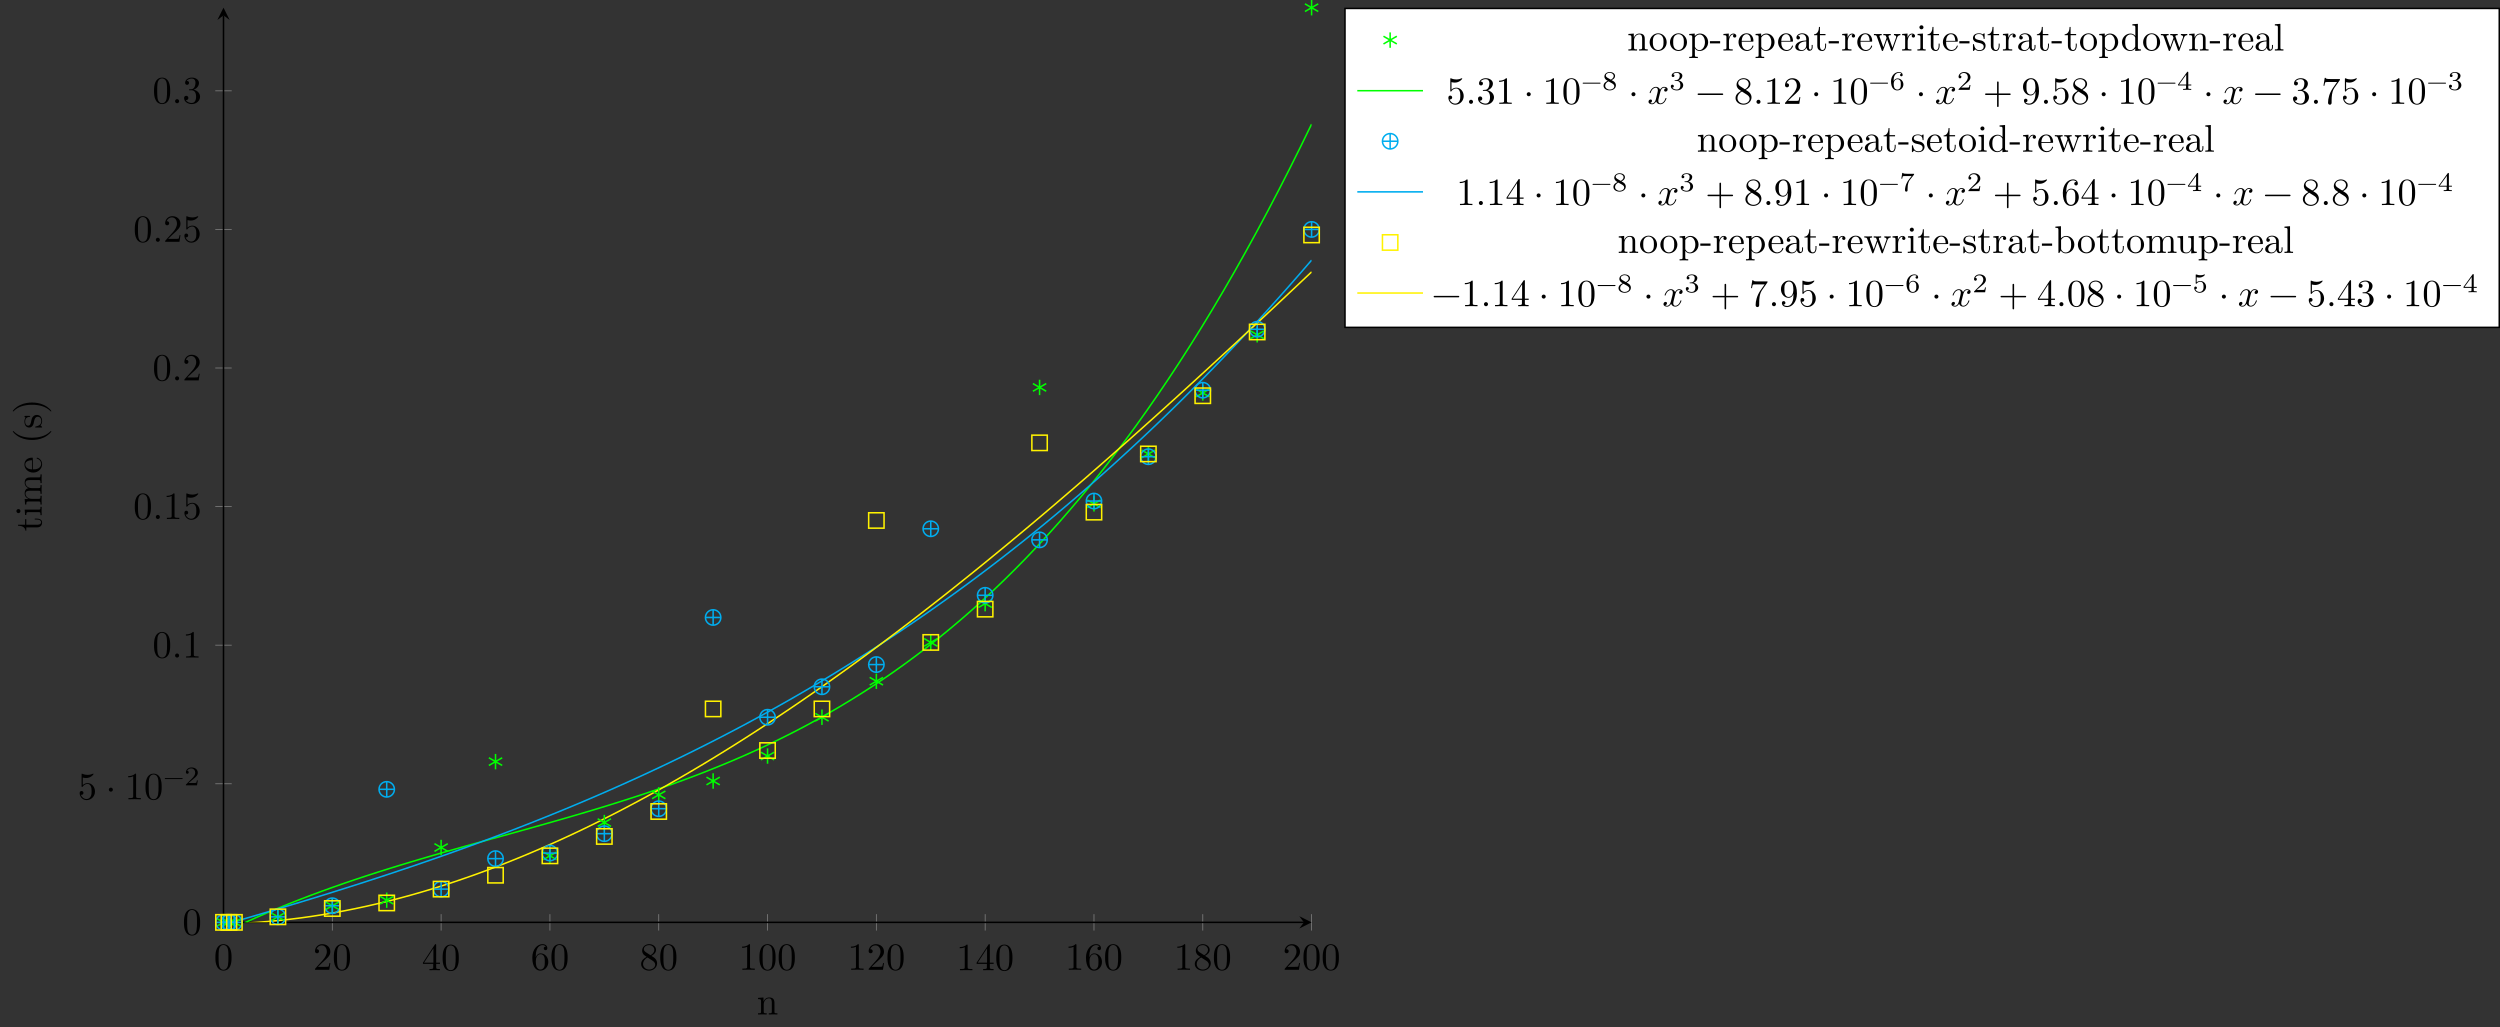 <?xml version="1.0" encoding="UTF-8"?>
<svg xmlns="http://www.w3.org/2000/svg" xmlns:xlink="http://www.w3.org/1999/xlink" width="647.225pt" height="265.964pt" viewBox="0 0 647.225 265.964" version="1.1">
<rect x="0" y="0" width="647.225" height="265.964" fill="#333333" stroke="none"/>
<defs>
<g>
<symbol overflow="visible" id="glyph0-0">
<path style="stroke:none;" d=""/>
</symbol>
<symbol overflow="visible" id="glyph0-1">
<path style="stroke:none;" d="M 4.578 -3.188 C 4.578 -3.984 4.531 -4.781 4.188 -5.516 C 3.734 -6.484 2.906 -6.641 2.5 -6.641 C 1.891 -6.641 1.172 -6.375 0.75 -5.453 C 0.438 -4.766 0.391 -3.984 0.391 -3.188 C 0.391 -2.438 0.422 -1.547 0.844 -0.781 C 1.266 0.016 2 0.219 2.484 0.219 C 3.016 0.219 3.781 0.016 4.219 -0.938 C 4.531 -1.625 4.578 -2.406 4.578 -3.188 Z M 3.766 -3.312 C 3.766 -2.562 3.766 -1.891 3.656 -1.25 C 3.5 -0.297 2.938 0 2.484 0 C 2.094 0 1.5 -0.25 1.328 -1.203 C 1.219 -1.797 1.219 -2.719 1.219 -3.312 C 1.219 -3.953 1.219 -4.609 1.297 -5.141 C 1.484 -6.328 2.234 -6.422 2.484 -6.422 C 2.812 -6.422 3.469 -6.234 3.656 -5.25 C 3.766 -4.688 3.766 -3.938 3.766 -3.312 Z M 3.766 -3.312 "/>
</symbol>
<symbol overflow="visible" id="glyph0-2">
<path style="stroke:none;" d="M 4.469 -1.734 L 4.234 -1.734 C 4.172 -1.438 4.109 -1 4 -0.844 C 3.938 -0.766 3.281 -0.766 3.062 -0.766 L 1.266 -0.766 L 2.328 -1.797 C 3.875 -3.172 4.469 -3.703 4.469 -4.703 C 4.469 -5.844 3.578 -6.641 2.359 -6.641 C 1.234 -6.641 0.5 -5.719 0.5 -4.828 C 0.5 -4.281 1 -4.281 1.031 -4.281 C 1.203 -4.281 1.547 -4.391 1.547 -4.812 C 1.547 -5.062 1.359 -5.328 1.016 -5.328 C 0.938 -5.328 0.922 -5.328 0.891 -5.312 C 1.109 -5.969 1.656 -6.328 2.234 -6.328 C 3.141 -6.328 3.562 -5.516 3.562 -4.703 C 3.562 -3.906 3.078 -3.125 2.516 -2.5 L 0.609 -0.375 C 0.5 -0.266 0.5 -0.234 0.5 0 L 4.203 0 Z M 4.469 -1.734 "/>
</symbol>
<symbol overflow="visible" id="glyph0-3">
<path style="stroke:none;" d="M 4.688 -1.641 L 4.688 -1.953 L 3.703 -1.953 L 3.703 -6.484 C 3.703 -6.688 3.703 -6.75 3.531 -6.75 C 3.453 -6.75 3.422 -6.75 3.344 -6.625 L 0.281 -1.953 L 0.281 -1.641 L 2.938 -1.641 L 2.938 -0.781 C 2.938 -0.422 2.906 -0.312 2.172 -0.312 L 1.969 -0.312 L 1.969 0 C 2.375 -0.031 2.891 -0.031 3.312 -0.031 C 3.734 -0.031 4.25 -0.031 4.672 0 L 4.672 -0.312 L 4.453 -0.312 C 3.719 -0.312 3.703 -0.422 3.703 -0.781 L 3.703 -1.641 Z M 2.984 -1.953 L 0.562 -1.953 L 2.984 -5.672 Z M 2.984 -1.953 "/>
</symbol>
<symbol overflow="visible" id="glyph0-4">
<path style="stroke:none;" d="M 4.562 -2.031 C 4.562 -3.297 3.672 -4.25 2.562 -4.25 C 1.891 -4.25 1.516 -3.75 1.312 -3.266 L 1.312 -3.516 C 1.312 -6.031 2.547 -6.391 3.062 -6.391 C 3.297 -6.391 3.719 -6.328 3.938 -5.984 C 3.781 -5.984 3.391 -5.984 3.391 -5.547 C 3.391 -5.234 3.625 -5.078 3.844 -5.078 C 4 -5.078 4.312 -5.172 4.312 -5.562 C 4.312 -6.156 3.875 -6.641 3.047 -6.641 C 1.766 -6.641 0.422 -5.359 0.422 -3.156 C 0.422 -0.484 1.578 0.219 2.5 0.219 C 3.609 0.219 4.562 -0.719 4.562 -2.031 Z M 3.656 -2.047 C 3.656 -1.562 3.656 -1.062 3.484 -0.703 C 3.188 -0.109 2.734 -0.062 2.5 -0.062 C 1.875 -0.062 1.578 -0.656 1.516 -0.812 C 1.328 -1.281 1.328 -2.078 1.328 -2.25 C 1.328 -3.031 1.656 -4.031 2.547 -4.031 C 2.719 -4.031 3.172 -4.031 3.484 -3.406 C 3.656 -3.047 3.656 -2.531 3.656 -2.047 Z M 3.656 -2.047 "/>
</symbol>
<symbol overflow="visible" id="glyph0-5">
<path style="stroke:none;" d="M 4.562 -1.672 C 4.562 -2.031 4.453 -2.484 4.062 -2.906 C 3.875 -3.109 3.719 -3.203 3.078 -3.609 C 3.797 -3.984 4.281 -4.5 4.281 -5.156 C 4.281 -6.078 3.406 -6.641 2.5 -6.641 C 1.5 -6.641 0.688 -5.906 0.688 -4.969 C 0.688 -4.797 0.703 -4.344 1.125 -3.875 C 1.234 -3.766 1.609 -3.516 1.859 -3.344 C 1.281 -3.047 0.422 -2.5 0.422 -1.5 C 0.422 -0.453 1.438 0.219 2.484 0.219 C 3.609 0.219 4.562 -0.609 4.562 -1.672 Z M 3.844 -5.156 C 3.844 -4.578 3.453 -4.109 2.859 -3.766 L 1.625 -4.562 C 1.172 -4.859 1.125 -5.188 1.125 -5.359 C 1.125 -5.969 1.781 -6.391 2.484 -6.391 C 3.203 -6.391 3.844 -5.875 3.844 -5.156 Z M 4.062 -1.312 C 4.062 -0.578 3.312 -0.062 2.5 -0.062 C 1.641 -0.062 0.922 -0.672 0.922 -1.5 C 0.922 -2.078 1.234 -2.719 2.078 -3.188 L 3.312 -2.406 C 3.594 -2.219 4.062 -1.922 4.062 -1.312 Z M 4.062 -1.312 "/>
</symbol>
<symbol overflow="visible" id="glyph0-6">
<path style="stroke:none;" d="M 4.172 0 L 4.172 -0.312 L 3.859 -0.312 C 2.953 -0.312 2.938 -0.422 2.938 -0.781 L 2.938 -6.375 C 2.938 -6.625 2.938 -6.641 2.703 -6.641 C 2.078 -6 1.203 -6 0.891 -6 L 0.891 -5.688 C 1.094 -5.688 1.672 -5.688 2.188 -5.953 L 2.188 -0.781 C 2.188 -0.422 2.156 -0.312 1.266 -0.312 L 0.953 -0.312 L 0.953 0 C 1.297 -0.031 2.156 -0.031 2.562 -0.031 C 2.953 -0.031 3.828 -0.031 4.172 0 Z M 4.172 0 "/>
</symbol>
<symbol overflow="visible" id="glyph0-7">
<path style="stroke:none;" d="M 4.469 -2 C 4.469 -3.188 3.656 -4.188 2.578 -4.188 C 2.109 -4.188 1.672 -4.031 1.312 -3.672 L 1.312 -5.625 C 1.516 -5.562 1.844 -5.5 2.156 -5.5 C 3.391 -5.5 4.094 -6.406 4.094 -6.531 C 4.094 -6.594 4.062 -6.641 3.984 -6.641 C 3.984 -6.641 3.953 -6.641 3.906 -6.609 C 3.703 -6.516 3.219 -6.312 2.547 -6.312 C 2.156 -6.312 1.688 -6.391 1.219 -6.594 C 1.141 -6.625 1.109 -6.625 1.109 -6.625 C 1 -6.625 1 -6.547 1 -6.391 L 1 -3.438 C 1 -3.266 1 -3.188 1.141 -3.188 C 1.219 -3.188 1.234 -3.203 1.281 -3.266 C 1.391 -3.422 1.75 -3.969 2.562 -3.969 C 3.078 -3.969 3.328 -3.516 3.406 -3.328 C 3.562 -2.953 3.594 -2.578 3.594 -2.078 C 3.594 -1.719 3.594 -1.125 3.344 -0.703 C 3.109 -0.312 2.734 -0.062 2.281 -0.062 C 1.562 -0.062 0.984 -0.594 0.812 -1.172 C 0.844 -1.172 0.875 -1.156 0.984 -1.156 C 1.312 -1.156 1.484 -1.406 1.484 -1.641 C 1.484 -1.891 1.312 -2.141 0.984 -2.141 C 0.844 -2.141 0.5 -2.062 0.5 -1.609 C 0.5 -0.75 1.188 0.219 2.297 0.219 C 3.453 0.219 4.469 -0.734 4.469 -2 Z M 4.469 -2 "/>
</symbol>
<symbol overflow="visible" id="glyph0-8">
<path style="stroke:none;" d="M 1.906 -2.5 C 1.906 -2.781 1.672 -3.016 1.391 -3.016 C 1.094 -3.016 0.859 -2.781 0.859 -2.5 C 0.859 -2.203 1.094 -1.969 1.391 -1.969 C 1.672 -1.969 1.906 -2.203 1.906 -2.5 Z M 1.906 -2.5 "/>
</symbol>
<symbol overflow="visible" id="glyph0-9">
<path style="stroke:none;" d="M 1.906 -0.531 C 1.906 -0.812 1.672 -1.062 1.391 -1.062 C 1.094 -1.062 0.859 -0.812 0.859 -0.531 C 0.859 -0.234 1.094 0 1.391 0 C 1.672 0 1.906 -0.234 1.906 -0.531 Z M 1.906 -0.531 "/>
</symbol>
<symbol overflow="visible" id="glyph0-10">
<path style="stroke:none;" d="M 4.562 -1.703 C 4.562 -2.516 3.922 -3.297 2.891 -3.516 C 3.703 -3.781 4.281 -4.469 4.281 -5.266 C 4.281 -6.078 3.406 -6.641 2.453 -6.641 C 1.453 -6.641 0.688 -6.047 0.688 -5.281 C 0.688 -4.953 0.906 -4.766 1.203 -4.766 C 1.5 -4.766 1.703 -4.984 1.703 -5.281 C 1.703 -5.766 1.234 -5.766 1.094 -5.766 C 1.391 -6.266 2.047 -6.391 2.406 -6.391 C 2.828 -6.391 3.375 -6.172 3.375 -5.281 C 3.375 -5.156 3.344 -4.578 3.094 -4.141 C 2.797 -3.656 2.453 -3.625 2.203 -3.625 C 2.125 -3.609 1.891 -3.594 1.812 -3.594 C 1.734 -3.578 1.672 -3.562 1.672 -3.469 C 1.672 -3.359 1.734 -3.359 1.906 -3.359 L 2.344 -3.359 C 3.156 -3.359 3.531 -2.688 3.531 -1.703 C 3.531 -0.344 2.844 -0.062 2.406 -0.062 C 1.969 -0.062 1.219 -0.234 0.875 -0.812 C 1.219 -0.766 1.531 -0.984 1.531 -1.359 C 1.531 -1.719 1.266 -1.922 0.984 -1.922 C 0.734 -1.922 0.422 -1.781 0.422 -1.344 C 0.422 -0.438 1.344 0.219 2.438 0.219 C 3.656 0.219 4.562 -0.688 4.562 -1.703 Z M 4.562 -1.703 "/>
</symbol>
<symbol overflow="visible" id="glyph0-11">
<path style="stroke:none;" d="M 5.25 -3.75 C 5.25 -4.266 4.672 -4.406 4.328 -4.406 C 3.75 -4.406 3.406 -3.875 3.281 -3.656 C 3.031 -4.312 2.5 -4.406 2.203 -4.406 C 1.172 -4.406 0.594 -3.125 0.594 -2.875 C 0.594 -2.766 0.719 -2.766 0.719 -2.766 C 0.797 -2.766 0.828 -2.797 0.844 -2.875 C 1.188 -3.938 1.844 -4.188 2.188 -4.188 C 2.375 -4.188 2.719 -4.094 2.719 -3.516 C 2.719 -3.203 2.547 -2.547 2.188 -1.141 C 2.031 -0.531 1.672 -0.109 1.234 -0.109 C 1.172 -0.109 0.953 -0.109 0.734 -0.234 C 0.984 -0.297 1.203 -0.5 1.203 -0.781 C 1.203 -1.047 0.984 -1.125 0.844 -1.125 C 0.531 -1.125 0.297 -0.875 0.297 -0.547 C 0.297 -0.094 0.781 0.109 1.219 0.109 C 1.891 0.109 2.25 -0.594 2.266 -0.641 C 2.391 -0.281 2.75 0.109 3.344 0.109 C 4.375 0.109 4.938 -1.172 4.938 -1.422 C 4.938 -1.531 4.859 -1.531 4.828 -1.531 C 4.734 -1.531 4.719 -1.484 4.688 -1.422 C 4.359 -0.344 3.688 -0.109 3.375 -0.109 C 2.984 -0.109 2.828 -0.422 2.828 -0.766 C 2.828 -0.984 2.875 -1.203 2.984 -1.641 L 3.328 -3.016 C 3.391 -3.266 3.625 -4.188 4.312 -4.188 C 4.359 -4.188 4.609 -4.188 4.812 -4.062 C 4.531 -4 4.344 -3.766 4.344 -3.516 C 4.344 -3.359 4.453 -3.172 4.719 -3.172 C 4.938 -3.172 5.25 -3.344 5.25 -3.75 Z M 5.25 -3.75 "/>
</symbol>
<symbol overflow="visible" id="glyph0-12">
<path style="stroke:none;" d="M 7.203 -2.5 C 7.203 -2.609 7.109 -2.688 7 -2.688 L 0.75 -2.688 C 0.641 -2.688 0.562 -2.609 0.562 -2.5 C 0.562 -2.375 0.641 -2.297 0.75 -2.297 L 7 -2.297 C 7.109 -2.297 7.203 -2.375 7.203 -2.5 Z M 7.203 -2.5 "/>
</symbol>
<symbol overflow="visible" id="glyph0-13">
<path style="stroke:none;" d="M 7.203 -2.5 C 7.203 -2.609 7.109 -2.688 7 -2.688 L 4.078 -2.688 L 4.078 -5.609 C 4.078 -5.719 3.984 -5.812 3.875 -5.812 C 3.766 -5.812 3.672 -5.719 3.672 -5.609 L 3.672 -2.688 L 0.75 -2.688 C 0.641 -2.688 0.562 -2.609 0.562 -2.5 C 0.562 -2.375 0.641 -2.297 0.75 -2.297 L 3.672 -2.297 L 3.672 0.625 C 3.672 0.734 3.766 0.828 3.875 0.828 C 3.984 0.828 4.078 0.734 4.078 0.625 L 4.078 -2.297 L 7 -2.297 C 7.109 -2.297 7.203 -2.375 7.203 -2.5 Z M 7.203 -2.5 "/>
</symbol>
<symbol overflow="visible" id="glyph0-14">
<path style="stroke:none;" d="M 4.562 -3.281 C 4.562 -5.969 3.406 -6.641 2.516 -6.641 C 1.969 -6.641 1.484 -6.453 1.062 -6.016 C 0.641 -5.562 0.422 -5.141 0.422 -4.391 C 0.422 -3.156 1.297 -2.172 2.406 -2.172 C 3.016 -2.172 3.422 -2.594 3.656 -3.172 L 3.656 -2.844 C 3.656 -0.516 2.625 -0.062 2.047 -0.062 C 1.875 -0.062 1.328 -0.078 1.062 -0.422 C 1.5 -0.422 1.578 -0.703 1.578 -0.875 C 1.578 -1.188 1.344 -1.328 1.125 -1.328 C 0.969 -1.328 0.672 -1.25 0.672 -0.859 C 0.672 -0.188 1.203 0.219 2.047 0.219 C 3.344 0.219 4.562 -1.141 4.562 -3.281 Z M 3.641 -4.203 C 3.641 -3.375 3.297 -2.406 2.422 -2.406 C 2.266 -2.406 1.797 -2.406 1.5 -3.031 C 1.312 -3.406 1.312 -3.891 1.312 -4.391 C 1.312 -4.922 1.312 -5.391 1.531 -5.766 C 1.797 -6.266 2.172 -6.391 2.516 -6.391 C 2.984 -6.391 3.312 -6.047 3.484 -5.609 C 3.594 -5.281 3.641 -4.656 3.641 -4.203 Z M 3.641 -4.203 "/>
</symbol>
<symbol overflow="visible" id="glyph0-15">
<path style="stroke:none;" d="M 4.828 -6.422 L 2.406 -6.422 C 1.203 -6.422 1.172 -6.547 1.141 -6.734 L 0.891 -6.734 L 0.562 -4.688 L 0.812 -4.688 C 0.844 -4.844 0.922 -5.469 1.062 -5.594 C 1.125 -5.656 1.906 -5.656 2.031 -5.656 L 4.094 -5.656 L 2.984 -4.078 C 2.078 -2.734 1.75 -1.344 1.75 -0.328 C 1.75 -0.234 1.75 0.219 2.219 0.219 C 2.672 0.219 2.672 -0.234 2.672 -0.328 L 2.672 -0.844 C 2.672 -1.391 2.703 -1.938 2.781 -2.469 C 2.828 -2.703 2.953 -3.562 3.406 -4.172 L 4.75 -6.078 C 4.828 -6.188 4.828 -6.203 4.828 -6.422 Z M 4.828 -6.422 "/>
</symbol>
<symbol overflow="visible" id="glyph1-0">
<path style="stroke:none;" d=""/>
</symbol>
<symbol overflow="visible" id="glyph1-1">
<path style="stroke:none;" d="M 5.031 -1.734 C 5.031 -1.812 4.969 -1.875 4.891 -1.875 L 0.531 -1.875 C 0.453 -1.875 0.391 -1.812 0.391 -1.734 C 0.391 -1.672 0.453 -1.609 0.531 -1.609 L 4.891 -1.609 C 4.969 -1.609 5.031 -1.672 5.031 -1.734 Z M 5.031 -1.734 "/>
</symbol>
<symbol overflow="visible" id="glyph1-2">
<path style="stroke:none;" d="M 3.516 -1.266 L 3.281 -1.266 C 3.266 -1.109 3.188 -0.703 3.094 -0.641 C 3.047 -0.594 2.516 -0.594 2.406 -0.594 L 1.125 -0.594 C 1.859 -1.234 2.109 -1.438 2.516 -1.766 C 3.031 -2.172 3.516 -2.609 3.516 -3.266 C 3.516 -4.109 2.781 -4.625 1.891 -4.625 C 1.031 -4.625 0.438 -4.016 0.438 -3.375 C 0.438 -3.031 0.734 -2.984 0.812 -2.984 C 0.969 -2.984 1.172 -3.109 1.172 -3.359 C 1.172 -3.484 1.125 -3.734 0.766 -3.734 C 0.984 -4.219 1.453 -4.375 1.781 -4.375 C 2.484 -4.375 2.844 -3.828 2.844 -3.266 C 2.844 -2.656 2.406 -2.188 2.188 -1.938 L 0.516 -0.266 C 0.438 -0.203 0.438 -0.188 0.438 0 L 3.312 0 Z M 3.516 -1.266 "/>
</symbol>
<symbol overflow="visible" id="glyph1-3">
<path style="stroke:none;" d="M 3.578 -1.172 C 3.578 -1.641 3.312 -2.031 2.906 -2.266 L 2.469 -2.516 C 3.016 -2.781 3.359 -3.109 3.359 -3.594 C 3.359 -4.266 2.656 -4.625 1.984 -4.625 C 1.219 -4.625 0.594 -4.125 0.594 -3.469 C 0.594 -3.141 0.75 -2.906 0.875 -2.766 C 1 -2.609 1.047 -2.578 1.453 -2.344 C 1.062 -2.172 0.375 -1.797 0.375 -1.062 C 0.375 -0.297 1.172 0.141 1.969 0.141 C 2.859 0.141 3.578 -0.422 3.578 -1.172 Z M 3 -3.594 C 3 -2.969 2.266 -2.656 2.266 -2.656 C 2.266 -2.656 2.234 -2.656 2.188 -2.688 L 1.344 -3.172 C 1.156 -3.281 0.969 -3.469 0.969 -3.734 C 0.969 -4.172 1.469 -4.422 1.969 -4.422 C 2.516 -4.422 3 -4.078 3 -3.594 Z M 3.156 -0.938 C 3.156 -0.406 2.578 -0.078 1.984 -0.078 C 1.344 -0.078 0.797 -0.5 0.797 -1.062 C 0.797 -1.578 1.172 -1.984 1.672 -2.203 C 2.062 -1.984 2.078 -1.984 2.641 -1.656 C 2.812 -1.547 3.156 -1.344 3.156 -0.938 Z M 3.156 -0.938 "/>
</symbol>
<symbol overflow="visible" id="glyph1-4">
<path style="stroke:none;" d="M 3.578 -1.203 C 3.578 -1.75 3.141 -2.297 2.375 -2.453 C 3.094 -2.719 3.359 -3.234 3.359 -3.672 C 3.359 -4.219 2.734 -4.625 1.953 -4.625 C 1.188 -4.625 0.594 -4.25 0.594 -3.688 C 0.594 -3.453 0.75 -3.328 0.953 -3.328 C 1.172 -3.328 1.312 -3.484 1.312 -3.672 C 1.312 -3.875 1.172 -4.031 0.953 -4.047 C 1.203 -4.344 1.672 -4.422 1.938 -4.422 C 2.25 -4.422 2.688 -4.266 2.688 -3.672 C 2.688 -3.375 2.594 -3.047 2.406 -2.844 C 2.188 -2.578 1.984 -2.562 1.641 -2.531 C 1.469 -2.516 1.453 -2.516 1.422 -2.516 C 1.422 -2.516 1.344 -2.5 1.344 -2.422 C 1.344 -2.328 1.406 -2.328 1.531 -2.328 L 1.906 -2.328 C 2.453 -2.328 2.844 -1.953 2.844 -1.203 C 2.844 -0.344 2.328 -0.078 1.938 -0.078 C 1.656 -0.078 1.031 -0.156 0.75 -0.578 C 1.078 -0.578 1.156 -0.812 1.156 -0.969 C 1.156 -1.188 0.984 -1.344 0.766 -1.344 C 0.578 -1.344 0.375 -1.219 0.375 -0.938 C 0.375 -0.281 1.094 0.141 1.938 0.141 C 2.906 0.141 3.578 -0.516 3.578 -1.203 Z M 3.578 -1.203 "/>
</symbol>
<symbol overflow="visible" id="glyph1-5">
<path style="stroke:none;" d="M 3.578 -1.422 C 3.578 -2.312 2.875 -2.969 2.062 -2.969 C 1.5 -2.969 1.203 -2.594 1.047 -2.281 C 1.047 -2.844 1.094 -3.359 1.359 -3.797 C 1.594 -4.172 1.969 -4.422 2.422 -4.422 C 2.625 -4.422 2.906 -4.375 3.047 -4.188 C 2.875 -4.172 2.719 -4.047 2.719 -3.844 C 2.719 -3.672 2.844 -3.516 3.047 -3.516 C 3.266 -3.516 3.391 -3.656 3.391 -3.859 C 3.391 -4.266 3.094 -4.625 2.406 -4.625 C 1.406 -4.625 0.375 -3.703 0.375 -2.203 C 0.375 -0.406 1.219 0.141 2 0.141 C 2.844 0.141 3.578 -0.516 3.578 -1.422 Z M 2.906 -1.422 C 2.906 -1.031 2.906 -0.734 2.719 -0.453 C 2.562 -0.219 2.328 -0.078 2 -0.078 C 1.641 -0.078 1.375 -0.281 1.219 -0.594 C 1.125 -0.797 1.062 -1.156 1.062 -1.562 C 1.062 -2.25 1.469 -2.766 2.031 -2.766 C 2.344 -2.766 2.562 -2.641 2.734 -2.391 C 2.906 -2.125 2.906 -1.828 2.906 -1.422 Z M 2.906 -1.422 "/>
</symbol>
<symbol overflow="visible" id="glyph1-6">
<path style="stroke:none;" d="M 3.688 -1.141 L 3.688 -1.391 L 2.906 -1.391 L 2.906 -4.5 C 2.906 -4.641 2.906 -4.703 2.766 -4.703 C 2.672 -4.703 2.641 -4.703 2.578 -4.594 L 0.266 -1.391 L 0.266 -1.141 L 2.328 -1.141 L 2.328 -0.578 C 2.328 -0.328 2.328 -0.25 1.75 -0.25 L 1.562 -0.25 L 1.562 0 L 2.609 -0.031 L 3.672 0 L 3.672 -0.25 L 3.484 -0.25 C 2.906 -0.25 2.906 -0.328 2.906 -0.578 L 2.906 -1.141 Z M 2.375 -1.391 L 0.531 -1.391 L 2.375 -3.938 Z M 2.375 -1.391 "/>
</symbol>
<symbol overflow="visible" id="glyph1-7">
<path style="stroke:none;" d="M 3.797 -4.484 L 1.969 -4.484 C 1.688 -4.484 1.609 -4.5 1.359 -4.516 C 1 -4.547 0.984 -4.594 0.969 -4.703 L 0.734 -4.703 L 0.484 -3.219 L 0.719 -3.219 C 0.734 -3.328 0.812 -3.781 0.922 -3.859 C 0.969 -3.891 1.547 -3.891 1.641 -3.891 L 3.156 -3.891 L 2.438 -2.969 C 1.531 -1.781 1.438 -0.672 1.438 -0.266 C 1.438 -0.188 1.438 0.141 1.766 0.141 C 2.109 0.141 2.109 -0.172 2.109 -0.266 L 2.109 -0.547 C 2.109 -1.891 2.391 -2.516 2.688 -2.891 L 3.734 -4.203 C 3.797 -4.297 3.797 -4.312 3.797 -4.484 Z M 3.797 -4.484 "/>
</symbol>
<symbol overflow="visible" id="glyph1-8">
<path style="stroke:none;" d="M 3.516 -1.406 C 3.516 -2.188 2.922 -2.906 2.062 -2.906 C 1.75 -2.906 1.391 -2.844 1.078 -2.578 L 1.078 -3.891 C 1.438 -3.797 1.641 -3.797 1.75 -3.797 C 2.672 -3.797 3.219 -4.422 3.219 -4.531 C 3.219 -4.609 3.172 -4.625 3.141 -4.625 C 3.141 -4.625 3.109 -4.625 3.078 -4.609 C 2.906 -4.547 2.547 -4.406 2.031 -4.406 C 1.828 -4.406 1.469 -4.422 1.016 -4.594 C 0.938 -4.625 0.922 -4.625 0.922 -4.625 C 0.828 -4.625 0.828 -4.547 0.828 -4.438 L 0.828 -2.391 C 0.828 -2.266 0.828 -2.188 0.938 -2.188 C 1 -2.188 1.016 -2.188 1.078 -2.281 C 1.375 -2.656 1.812 -2.719 2.047 -2.719 C 2.469 -2.719 2.656 -2.391 2.688 -2.328 C 2.812 -2.094 2.859 -1.828 2.859 -1.422 C 2.859 -1.219 2.859 -0.812 2.641 -0.5 C 2.469 -0.25 2.172 -0.078 1.828 -0.078 C 1.375 -0.078 0.906 -0.328 0.734 -0.797 C 1 -0.781 1.141 -0.953 1.141 -1.141 C 1.141 -1.438 0.875 -1.484 0.781 -1.484 C 0.781 -1.484 0.438 -1.484 0.438 -1.109 C 0.438 -0.484 1.016 0.141 1.844 0.141 C 2.734 0.141 3.516 -0.516 3.516 -1.406 Z M 3.516 -1.406 "/>
</symbol>
<symbol overflow="visible" id="glyph2-0">
<path style="stroke:none;" d=""/>
</symbol>
<symbol overflow="visible" id="glyph2-1">
<path style="stroke:none;" d="M 5.328 0 L 5.328 -0.312 C 4.812 -0.312 4.562 -0.312 4.562 -0.609 L 4.562 -2.516 C 4.562 -3.375 4.562 -3.672 4.25 -4.031 C 4.109 -4.203 3.781 -4.406 3.203 -4.406 C 2.469 -4.406 2 -3.984 1.719 -3.359 L 1.719 -4.406 L 0.312 -4.297 L 0.312 -3.984 C 1.016 -3.984 1.094 -3.922 1.094 -3.422 L 1.094 -0.75 C 1.094 -0.312 0.984 -0.312 0.312 -0.312 L 0.312 0 L 1.453 -0.031 L 2.562 0 L 2.562 -0.312 C 1.891 -0.312 1.781 -0.312 1.781 -0.75 L 1.781 -2.594 C 1.781 -3.625 2.5 -4.188 3.125 -4.188 C 3.766 -4.188 3.875 -3.656 3.875 -3.078 L 3.875 -0.75 C 3.875 -0.312 3.766 -0.312 3.094 -0.312 L 3.094 0 L 4.219 -0.031 Z M 5.328 0 "/>
</symbol>
<symbol overflow="visible" id="glyph2-2">
<path style="stroke:none;" d="M 4.688 -2.141 C 4.688 -3.406 3.703 -4.469 2.5 -4.469 C 1.25 -4.469 0.281 -3.375 0.281 -2.141 C 0.281 -0.844 1.312 0.109 2.484 0.109 C 3.688 0.109 4.688 -0.875 4.688 -2.141 Z M 3.875 -2.219 C 3.875 -1.859 3.875 -1.312 3.656 -0.875 C 3.422 -0.422 2.984 -0.141 2.5 -0.141 C 2.062 -0.141 1.625 -0.344 1.359 -0.812 C 1.109 -1.25 1.109 -1.859 1.109 -2.219 C 1.109 -2.609 1.109 -3.141 1.344 -3.578 C 1.609 -4.031 2.078 -4.25 2.484 -4.25 C 2.922 -4.25 3.344 -4.031 3.609 -3.594 C 3.875 -3.172 3.875 -2.594 3.875 -2.219 Z M 3.875 -2.219 "/>
</symbol>
<symbol overflow="visible" id="glyph2-3">
<path style="stroke:none;" d="M 5.188 -2.156 C 5.188 -3.422 4.234 -4.406 3.109 -4.406 C 2.328 -4.406 1.906 -3.969 1.719 -3.75 L 1.719 -4.406 L 0.281 -4.297 L 0.281 -3.984 C 0.984 -3.984 1.062 -3.922 1.062 -3.484 L 1.062 1.172 C 1.062 1.625 0.953 1.625 0.281 1.625 L 0.281 1.938 L 1.391 1.906 L 2.516 1.938 L 2.516 1.625 C 1.859 1.625 1.75 1.625 1.75 1.172 L 1.75 -0.594 C 1.797 -0.422 2.219 0.109 2.969 0.109 C 4.156 0.109 5.188 -0.875 5.188 -2.156 Z M 4.359 -2.156 C 4.359 -0.953 3.672 -0.109 2.938 -0.109 C 2.531 -0.109 2.156 -0.312 1.891 -0.719 C 1.75 -0.922 1.75 -0.938 1.75 -1.141 L 1.75 -3.359 C 2.031 -3.875 2.516 -4.156 3.031 -4.156 C 3.766 -4.156 4.359 -3.281 4.359 -2.156 Z M 4.359 -2.156 "/>
</symbol>
<symbol overflow="visible" id="glyph2-4">
<path style="stroke:none;" d="M 2.75 -1.859 L 2.75 -2.438 L 0.109 -2.438 L 0.109 -1.859 Z M 2.75 -1.859 "/>
</symbol>
<symbol overflow="visible" id="glyph2-5">
<path style="stroke:none;" d="M 3.625 -3.797 C 3.625 -4.109 3.312 -4.406 2.891 -4.406 C 2.156 -4.406 1.797 -3.734 1.672 -3.312 L 1.672 -4.406 L 0.281 -4.297 L 0.281 -3.984 C 0.984 -3.984 1.062 -3.922 1.062 -3.422 L 1.062 -0.75 C 1.062 -0.312 0.953 -0.312 0.281 -0.312 L 0.281 0 L 1.422 -0.031 C 1.812 -0.031 2.281 -0.031 2.688 0 L 2.688 -0.312 L 2.469 -0.312 C 1.734 -0.312 1.719 -0.422 1.719 -0.781 L 1.719 -2.312 C 1.719 -3.297 2.141 -4.188 2.891 -4.188 C 2.953 -4.188 2.984 -4.188 3 -4.172 C 2.969 -4.172 2.766 -4.047 2.766 -3.781 C 2.766 -3.516 2.984 -3.359 3.203 -3.359 C 3.375 -3.359 3.625 -3.484 3.625 -3.797 Z M 3.625 -3.797 "/>
</symbol>
<symbol overflow="visible" id="glyph2-6">
<path style="stroke:none;" d="M 4.141 -1.188 C 4.141 -1.281 4.062 -1.312 4 -1.312 C 3.922 -1.312 3.891 -1.25 3.875 -1.172 C 3.531 -0.141 2.625 -0.141 2.531 -0.141 C 2.031 -0.141 1.641 -0.438 1.406 -0.812 C 1.109 -1.281 1.109 -1.938 1.109 -2.297 L 3.891 -2.297 C 4.109 -2.297 4.141 -2.297 4.141 -2.516 C 4.141 -3.5 3.594 -4.469 2.359 -4.469 C 1.203 -4.469 0.281 -3.438 0.281 -2.188 C 0.281 -0.859 1.328 0.109 2.469 0.109 C 3.688 0.109 4.141 -1 4.141 -1.188 Z M 3.484 -2.516 L 1.109 -2.516 C 1.172 -4 2.016 -4.25 2.359 -4.25 C 3.375 -4.25 3.484 -2.906 3.484 -2.516 Z M 3.484 -2.516 "/>
</symbol>
<symbol overflow="visible" id="glyph2-7">
<path style="stroke:none;" d="M 4.812 -0.891 L 4.812 -1.453 L 4.562 -1.453 L 4.562 -0.891 C 4.562 -0.312 4.312 -0.25 4.203 -0.25 C 3.875 -0.25 3.844 -0.703 3.844 -0.75 L 3.844 -2.734 C 3.844 -3.156 3.844 -3.547 3.484 -3.922 C 3.094 -4.312 2.594 -4.469 2.109 -4.469 C 1.297 -4.469 0.609 -4 0.609 -3.344 C 0.609 -3.047 0.812 -2.875 1.062 -2.875 C 1.344 -2.875 1.531 -3.078 1.531 -3.328 C 1.531 -3.453 1.469 -3.781 1.016 -3.781 C 1.281 -4.141 1.781 -4.25 2.094 -4.25 C 2.578 -4.25 3.156 -3.859 3.156 -2.969 L 3.156 -2.609 C 2.641 -2.578 1.938 -2.547 1.312 -2.25 C 0.562 -1.906 0.312 -1.391 0.312 -0.953 C 0.312 -0.141 1.281 0.109 1.906 0.109 C 2.578 0.109 3.031 -0.297 3.219 -0.75 C 3.266 -0.359 3.531 0.062 4 0.062 C 4.203 0.062 4.812 -0.078 4.812 -0.891 Z M 3.156 -1.391 C 3.156 -0.453 2.438 -0.109 1.984 -0.109 C 1.5 -0.109 1.094 -0.453 1.094 -0.953 C 1.094 -1.5 1.5 -2.328 3.156 -2.391 Z M 3.156 -1.391 "/>
</symbol>
<symbol overflow="visible" id="glyph2-8">
<path style="stroke:none;" d="M 3.312 -1.234 L 3.312 -1.797 L 3.062 -1.797 L 3.062 -1.25 C 3.062 -0.516 2.766 -0.141 2.391 -0.141 C 1.719 -0.141 1.719 -1.047 1.719 -1.219 L 1.719 -3.984 L 3.156 -3.984 L 3.156 -4.297 L 1.719 -4.297 L 1.719 -6.125 L 1.469 -6.125 C 1.469 -5.312 1.172 -4.25 0.188 -4.203 L 0.188 -3.984 L 1.031 -3.984 L 1.031 -1.234 C 1.031 -0.016 1.969 0.109 2.328 0.109 C 3.031 0.109 3.312 -0.594 3.312 -1.234 Z M 3.312 -1.234 "/>
</symbol>
<symbol overflow="visible" id="glyph2-9">
<path style="stroke:none;" d="M 7.016 -3.984 L 7.016 -4.297 C 6.781 -4.281 6.5 -4.266 6.281 -4.266 L 5.359 -4.297 L 5.359 -3.984 C 5.719 -3.984 5.938 -3.797 5.938 -3.516 C 5.938 -3.453 5.938 -3.422 5.875 -3.297 L 4.969 -0.75 L 3.984 -3.531 C 3.953 -3.656 3.938 -3.672 3.938 -3.719 C 3.938 -3.984 4.328 -3.984 4.531 -3.984 L 4.531 -4.297 L 3.484 -4.266 C 3.188 -4.266 2.906 -4.281 2.609 -4.297 L 2.609 -3.984 C 2.969 -3.984 3.125 -3.969 3.234 -3.844 C 3.281 -3.781 3.391 -3.484 3.453 -3.297 L 2.609 -0.875 L 1.656 -3.531 C 1.609 -3.656 1.609 -3.672 1.609 -3.719 C 1.609 -3.984 2 -3.984 2.188 -3.984 L 2.188 -4.297 L 1.109 -4.266 L 0.172 -4.297 L 0.172 -3.984 C 0.672 -3.984 0.797 -3.953 0.922 -3.641 L 2.172 -0.109 C 2.219 0.031 2.25 0.109 2.375 0.109 C 2.516 0.109 2.531 0.047 2.578 -0.094 L 3.594 -2.906 L 4.609 -0.078 C 4.641 0.031 4.672 0.109 4.812 0.109 C 4.938 0.109 4.969 0.016 5 -0.078 L 6.172 -3.344 C 6.344 -3.844 6.656 -3.984 7.016 -3.984 Z M 7.016 -3.984 "/>
</symbol>
<symbol overflow="visible" id="glyph2-10">
<path style="stroke:none;" d="M 2.469 0 L 2.469 -0.312 C 1.797 -0.312 1.766 -0.359 1.766 -0.75 L 1.766 -4.406 L 0.375 -4.297 L 0.375 -3.984 C 1.016 -3.984 1.109 -3.922 1.109 -3.438 L 1.109 -0.75 C 1.109 -0.312 1 -0.312 0.328 -0.312 L 0.328 0 L 1.422 -0.031 C 1.781 -0.031 2.125 -0.016 2.469 0 Z M 1.906 -6.016 C 1.906 -6.297 1.688 -6.547 1.391 -6.547 C 1.047 -6.547 0.844 -6.266 0.844 -6.016 C 0.844 -5.75 1.078 -5.5 1.375 -5.5 C 1.719 -5.5 1.906 -5.766 1.906 -6.016 Z M 1.906 -6.016 "/>
</symbol>
<symbol overflow="visible" id="glyph2-11">
<path style="stroke:none;" d="M 3.594 -1.281 C 3.594 -1.797 3.297 -2.109 3.172 -2.219 C 2.844 -2.547 2.453 -2.625 2.031 -2.703 C 1.469 -2.812 0.812 -2.938 0.812 -3.516 C 0.812 -3.875 1.062 -4.281 1.922 -4.281 C 3.016 -4.281 3.078 -3.375 3.094 -3.078 C 3.094 -2.984 3.203 -2.984 3.203 -2.984 C 3.344 -2.984 3.344 -3.031 3.344 -3.219 L 3.344 -4.234 C 3.344 -4.391 3.344 -4.469 3.234 -4.469 C 3.188 -4.469 3.156 -4.469 3.031 -4.344 C 3 -4.312 2.906 -4.219 2.859 -4.188 C 2.484 -4.469 2.078 -4.469 1.922 -4.469 C 0.703 -4.469 0.328 -3.797 0.328 -3.234 C 0.328 -2.891 0.484 -2.609 0.75 -2.391 C 1.078 -2.141 1.359 -2.078 2.078 -1.938 C 2.297 -1.891 3.109 -1.734 3.109 -1.016 C 3.109 -0.516 2.766 -0.109 1.984 -0.109 C 1.141 -0.109 0.781 -0.672 0.594 -1.531 C 0.562 -1.656 0.562 -1.688 0.453 -1.688 C 0.328 -1.688 0.328 -1.625 0.328 -1.453 L 0.328 -0.125 C 0.328 0.047 0.328 0.109 0.438 0.109 C 0.484 0.109 0.5 0.094 0.688 -0.094 C 0.703 -0.109 0.703 -0.125 0.891 -0.312 C 1.328 0.094 1.781 0.109 1.984 0.109 C 3.125 0.109 3.594 -0.562 3.594 -1.281 Z M 3.594 -1.281 "/>
</symbol>
<symbol overflow="visible" id="glyph2-12">
<path style="stroke:none;" d="M 5.25 0 L 5.25 -0.312 C 4.562 -0.312 4.469 -0.375 4.469 -0.875 L 4.469 -6.922 L 3.047 -6.812 L 3.047 -6.5 C 3.734 -6.5 3.812 -6.438 3.812 -5.938 L 3.812 -3.781 C 3.531 -4.141 3.094 -4.406 2.562 -4.406 C 1.391 -4.406 0.344 -3.422 0.344 -2.141 C 0.344 -0.875 1.312 0.109 2.453 0.109 C 3.094 0.109 3.531 -0.234 3.781 -0.547 L 3.781 0.109 Z M 3.781 -1.172 C 3.781 -1 3.781 -0.984 3.672 -0.812 C 3.375 -0.328 2.938 -0.109 2.5 -0.109 C 2.047 -0.109 1.688 -0.375 1.453 -0.75 C 1.203 -1.156 1.172 -1.719 1.172 -2.141 C 1.172 -2.5 1.188 -3.094 1.469 -3.547 C 1.688 -3.859 2.062 -4.188 2.609 -4.188 C 2.953 -4.188 3.375 -4.031 3.672 -3.594 C 3.781 -3.422 3.781 -3.406 3.781 -3.219 Z M 3.781 -1.172 "/>
</symbol>
<symbol overflow="visible" id="glyph2-13">
<path style="stroke:none;" d="M 2.547 0 L 2.547 -0.312 C 1.875 -0.312 1.766 -0.312 1.766 -0.75 L 1.766 -6.922 L 0.328 -6.812 L 0.328 -6.5 C 1.031 -6.5 1.109 -6.438 1.109 -5.938 L 1.109 -0.75 C 1.109 -0.312 1 -0.312 0.328 -0.312 L 0.328 0 L 1.438 -0.031 Z M 2.547 0 "/>
</symbol>
<symbol overflow="visible" id="glyph2-14">
<path style="stroke:none;" d="M 5.188 -2.156 C 5.188 -3.422 4.219 -4.406 3.078 -4.406 C 2.297 -4.406 1.875 -3.938 1.719 -3.766 L 1.719 -6.922 L 0.281 -6.812 L 0.281 -6.5 C 0.984 -6.5 1.062 -6.438 1.062 -5.938 L 1.062 0 L 1.312 0 L 1.672 -0.625 C 1.812 -0.391 2.234 0.109 2.969 0.109 C 4.156 0.109 5.188 -0.875 5.188 -2.156 Z M 4.359 -2.156 C 4.359 -1.797 4.344 -1.203 4.062 -0.75 C 3.844 -0.438 3.469 -0.109 2.938 -0.109 C 2.484 -0.109 2.125 -0.344 1.891 -0.719 C 1.75 -0.922 1.75 -0.953 1.75 -1.141 L 1.75 -3.188 C 1.75 -3.375 1.75 -3.391 1.859 -3.547 C 2.25 -4.109 2.797 -4.188 3.031 -4.188 C 3.484 -4.188 3.844 -3.922 4.078 -3.547 C 4.344 -3.141 4.359 -2.578 4.359 -2.156 Z M 4.359 -2.156 "/>
</symbol>
<symbol overflow="visible" id="glyph2-15">
<path style="stroke:none;" d="M 8.109 0 L 8.109 -0.312 C 7.594 -0.312 7.344 -0.312 7.328 -0.609 L 7.328 -2.516 C 7.328 -3.375 7.328 -3.672 7.016 -4.031 C 6.875 -4.203 6.547 -4.406 5.969 -4.406 C 5.141 -4.406 4.688 -3.812 4.531 -3.422 C 4.391 -4.297 3.656 -4.406 3.203 -4.406 C 2.469 -4.406 2 -3.984 1.719 -3.359 L 1.719 -4.406 L 0.312 -4.297 L 0.312 -3.984 C 1.016 -3.984 1.094 -3.922 1.094 -3.422 L 1.094 -0.75 C 1.094 -0.312 0.984 -0.312 0.312 -0.312 L 0.312 0 L 1.453 -0.031 L 2.562 0 L 2.562 -0.312 C 1.891 -0.312 1.781 -0.312 1.781 -0.75 L 1.781 -2.594 C 1.781 -3.625 2.5 -4.188 3.125 -4.188 C 3.766 -4.188 3.875 -3.656 3.875 -3.078 L 3.875 -0.75 C 3.875 -0.312 3.766 -0.312 3.094 -0.312 L 3.094 0 L 4.219 -0.031 L 5.328 0 L 5.328 -0.312 C 4.672 -0.312 4.562 -0.312 4.562 -0.75 L 4.562 -2.594 C 4.562 -3.625 5.266 -4.188 5.906 -4.188 C 6.531 -4.188 6.641 -3.656 6.641 -3.078 L 6.641 -0.75 C 6.641 -0.312 6.531 -0.312 5.859 -0.312 L 5.859 0 L 6.984 -0.031 Z M 8.109 0 "/>
</symbol>
<symbol overflow="visible" id="glyph2-16">
<path style="stroke:none;" d="M 5.328 0 L 5.328 -0.312 C 4.641 -0.312 4.562 -0.375 4.562 -0.875 L 4.562 -4.406 L 3.094 -4.297 L 3.094 -3.984 C 3.781 -3.984 3.875 -3.922 3.875 -3.422 L 3.875 -1.656 C 3.875 -0.781 3.391 -0.109 2.656 -0.109 C 1.828 -0.109 1.781 -0.578 1.781 -1.094 L 1.781 -4.406 L 0.312 -4.297 L 0.312 -3.984 C 1.094 -3.984 1.094 -3.953 1.094 -3.078 L 1.094 -1.578 C 1.094 -0.797 1.094 0.109 2.609 0.109 C 3.172 0.109 3.609 -0.172 3.891 -0.781 L 3.891 0.109 Z M 5.328 0 "/>
</symbol>
<symbol overflow="visible" id="glyph3-0">
<path style="stroke:none;" d=""/>
</symbol>
<symbol overflow="visible" id="glyph3-1">
<path style="stroke:none;" d="M -1.234 -3.312 L -1.797 -3.312 L -1.797 -3.062 L -1.25 -3.062 C -0.516 -3.062 -0.141 -2.766 -0.141 -2.391 C -0.141 -1.719 -1.047 -1.719 -1.219 -1.719 L -3.984 -1.719 L -3.984 -3.156 L -4.297 -3.156 L -4.297 -1.719 L -6.125 -1.719 L -6.125 -1.469 C -5.312 -1.469 -4.25 -1.172 -4.203 -0.188 L -3.984 -0.188 L -3.984 -1.031 L -1.234 -1.031 C -0.016 -1.031 0.109 -1.969 0.109 -2.328 C 0.109 -3.031 -0.594 -3.312 -1.234 -3.312 Z M -1.234 -3.312 "/>
</symbol>
<symbol overflow="visible" id="glyph3-2">
<path style="stroke:none;" d="M 0 -2.469 L -0.312 -2.469 C -0.312 -1.797 -0.359 -1.766 -0.75 -1.766 L -4.406 -1.766 L -4.297 -0.375 L -3.984 -0.375 C -3.984 -1.016 -3.922 -1.109 -3.438 -1.109 L -0.75 -1.109 C -0.312 -1.109 -0.312 -1 -0.312 -0.328 L 0 -0.328 L -0.031 -1.422 C -0.031 -1.781 -0.016 -2.125 0 -2.469 Z M -6.016 -1.906 C -6.297 -1.906 -6.547 -1.688 -6.547 -1.391 C -6.547 -1.047 -6.266 -0.844 -6.016 -0.844 C -5.75 -0.844 -5.5 -1.078 -5.5 -1.375 C -5.5 -1.719 -5.766 -1.906 -6.016 -1.906 Z M -6.016 -1.906 "/>
</symbol>
<symbol overflow="visible" id="glyph3-3">
<path style="stroke:none;" d="M 0 -8.109 L -0.312 -8.109 C -0.312 -7.594 -0.312 -7.344 -0.609 -7.328 L -2.516 -7.328 C -3.375 -7.328 -3.672 -7.328 -4.031 -7.016 C -4.203 -6.875 -4.406 -6.547 -4.406 -5.969 C -4.406 -5.141 -3.812 -4.688 -3.422 -4.531 C -4.297 -4.391 -4.406 -3.656 -4.406 -3.203 C -4.406 -2.469 -3.984 -2 -3.359 -1.719 L -4.406 -1.719 L -4.297 -0.312 L -3.984 -0.312 C -3.984 -1.016 -3.922 -1.094 -3.422 -1.094 L -0.75 -1.094 C -0.312 -1.094 -0.312 -0.984 -0.312 -0.312 L 0 -0.312 L -0.031 -1.453 L 0 -2.562 L -0.312 -2.562 C -0.312 -1.891 -0.312 -1.781 -0.75 -1.781 L -2.594 -1.781 C -3.625 -1.781 -4.188 -2.5 -4.188 -3.125 C -4.188 -3.766 -3.656 -3.875 -3.078 -3.875 L -0.75 -3.875 C -0.312 -3.875 -0.312 -3.766 -0.312 -3.094 L 0 -3.094 L -0.031 -4.219 L 0 -5.328 L -0.312 -5.328 C -0.312 -4.672 -0.312 -4.562 -0.75 -4.562 L -2.594 -4.562 C -3.625 -4.562 -4.188 -5.266 -4.188 -5.906 C -4.188 -6.531 -3.656 -6.641 -3.078 -6.641 L -0.75 -6.641 C -0.312 -6.641 -0.312 -6.531 -0.312 -5.859 L 0 -5.859 L -0.031 -6.984 Z M 0 -8.109 "/>
</symbol>
<symbol overflow="visible" id="glyph3-4">
<path style="stroke:none;" d="M -1.188 -4.141 C -1.281 -4.141 -1.312 -4.062 -1.312 -4 C -1.312 -3.922 -1.25 -3.891 -1.172 -3.875 C -0.141 -3.531 -0.141 -2.625 -0.141 -2.531 C -0.141 -2.031 -0.438 -1.641 -0.812 -1.406 C -1.281 -1.109 -1.938 -1.109 -2.297 -1.109 L -2.297 -3.891 C -2.297 -4.109 -2.297 -4.141 -2.516 -4.141 C -3.5 -4.141 -4.469 -3.594 -4.469 -2.359 C -4.469 -1.203 -3.438 -0.281 -2.188 -0.281 C -0.859 -0.281 0.109 -1.328 0.109 -2.469 C 0.109 -3.688 -1 -4.141 -1.188 -4.141 Z M -2.516 -3.484 L -2.516 -1.109 C -4 -1.172 -4.25 -2.016 -4.25 -2.359 C -4.25 -3.375 -2.906 -3.484 -2.516 -3.484 Z M -2.516 -3.484 "/>
</symbol>
<symbol overflow="visible" id="glyph3-5">
<path style="stroke:none;" d="M 2.391 -3.297 C 2.359 -3.297 2.344 -3.297 2.172 -3.125 C 0.922 -1.891 -0.969 -1.562 -2.5 -1.562 C -4.234 -1.562 -5.969 -1.938 -7.203 -3.172 C -7.328 -3.297 -7.344 -3.297 -7.375 -3.297 C -7.453 -3.297 -7.484 -3.266 -7.484 -3.203 C -7.484 -3.094 -6.797 -2.203 -5.531 -1.609 C -4.438 -1.109 -3.328 -0.984 -2.5 -0.984 C -1.719 -0.984 -0.516 -1.094 0.625 -1.641 C 1.844 -2.25 2.5 -3.094 2.5 -3.203 C 2.5 -3.266 2.469 -3.297 2.391 -3.297 Z M 2.391 -3.297 "/>
</symbol>
<symbol overflow="visible" id="glyph3-6">
<path style="stroke:none;" d="M -1.281 -3.594 C -1.797 -3.594 -2.109 -3.297 -2.219 -3.172 C -2.547 -2.844 -2.625 -2.453 -2.703 -2.031 C -2.812 -1.469 -2.938 -0.812 -3.516 -0.812 C -3.875 -0.812 -4.281 -1.062 -4.281 -1.922 C -4.281 -3.016 -3.375 -3.078 -3.078 -3.094 C -2.984 -3.094 -2.984 -3.203 -2.984 -3.203 C -2.984 -3.344 -3.031 -3.344 -3.219 -3.344 L -4.234 -3.344 C -4.391 -3.344 -4.469 -3.344 -4.469 -3.234 C -4.469 -3.188 -4.469 -3.156 -4.344 -3.031 C -4.312 -3 -4.219 -2.906 -4.188 -2.859 C -4.469 -2.484 -4.469 -2.078 -4.469 -1.922 C -4.469 -0.703 -3.797 -0.328 -3.234 -0.328 C -2.891 -0.328 -2.609 -0.484 -2.391 -0.75 C -2.141 -1.078 -2.078 -1.359 -1.938 -2.078 C -1.891 -2.297 -1.734 -3.109 -1.016 -3.109 C -0.516 -3.109 -0.109 -2.766 -0.109 -1.984 C -0.109 -1.141 -0.672 -0.781 -1.531 -0.594 C -1.656 -0.562 -1.688 -0.562 -1.688 -0.453 C -1.688 -0.328 -1.625 -0.328 -1.453 -0.328 L -0.125 -0.328 C 0.047 -0.328 0.109 -0.328 0.109 -0.438 C 0.109 -0.484 0.094 -0.5 -0.094 -0.688 C -0.109 -0.703 -0.125 -0.703 -0.312 -0.891 C 0.094 -1.328 0.109 -1.781 0.109 -1.984 C 0.109 -3.125 -0.562 -3.594 -1.281 -3.594 Z M -1.281 -3.594 "/>
</symbol>
<symbol overflow="visible" id="glyph3-7">
<path style="stroke:none;" d="M -2.5 -2.875 C -3.266 -2.875 -4.469 -2.766 -5.609 -2.219 C -6.828 -1.625 -7.484 -0.766 -7.484 -0.672 C -7.484 -0.609 -7.438 -0.562 -7.375 -0.562 C -7.344 -0.562 -7.328 -0.562 -7.141 -0.75 C -6.156 -1.734 -4.578 -2.297 -2.5 -2.297 C -0.781 -2.297 0.969 -1.938 2.219 -0.703 C 2.344 -0.562 2.359 -0.562 2.391 -0.562 C 2.453 -0.562 2.5 -0.609 2.5 -0.672 C 2.5 -0.766 1.812 -1.672 0.547 -2.25 C -0.547 -2.766 -1.656 -2.875 -2.5 -2.875 Z M -2.5 -2.875 "/>
</symbol>
</g>
<clipPath id="clip1">
  <path d="M 57.863 26 L 339.559 26 L 339.559 238.789 L 57.863 238.789 Z M 57.863 26 "/>
</clipPath>
<clipPath id="clip2">
  <path d="M 57.863 61 L 339.559 61 L 339.559 238.789 L 57.863 238.789 Z M 57.863 61 "/>
</clipPath>
<clipPath id="clip3">
  <path d="M 57.863 64 L 339.559 64 L 339.559 238.789 L 57.863 238.789 Z M 57.863 64 "/>
</clipPath>
<clipPath id="clip4">
  <path d="M 348 2 L 647.227 2 L 647.227 85 L 348 85 Z M 348 2 "/>
</clipPath>
<clipPath id="clip5">
  <path d="M 348 1 L 647.227 1 L 647.227 85 L 348 85 Z M 348 1 "/>
</clipPath>
</defs>
<g id="surface1">
<path style="fill:none;stroke-width:0.199;stroke-linecap:butt;stroke-linejoin:miter;stroke:rgb(50%,50%,50%);stroke-opacity:1;stroke-miterlimit:10;" d="M 0.001 -2.124 L 0.001 2.126 M 28.169 -2.124 L 28.169 2.126 M 56.337 -2.124 L 56.337 2.126 M 84.509 -2.124 L 84.509 2.126 M 112.677 -2.124 L 112.677 2.126 M 140.849 -2.124 L 140.849 2.126 M 169.017 -2.124 L 169.017 2.126 M 197.189 -2.124 L 197.189 2.126 M 225.357 -2.124 L 225.357 2.126 M 253.525 -2.124 L 253.525 2.126 M 281.697 -2.124 L 281.697 2.126 " transform="matrix(1,0,0,-1,57.862,238.79)"/>
<path style="fill:none;stroke-width:0.199;stroke-linecap:butt;stroke-linejoin:miter;stroke:rgb(50%,50%,50%);stroke-opacity:1;stroke-miterlimit:10;" d="M -2.128 0.001 L 2.126 0.001 M -2.128 35.88 L 2.126 35.88 M -2.128 71.759 L 2.126 71.759 M -2.128 107.638 L 2.126 107.638 M -2.128 143.517 L 2.126 143.517 M -2.128 179.395 L 2.126 179.395 M -2.128 215.274 L 2.126 215.274 " transform="matrix(1,0,0,-1,57.862,238.79)"/>
<path style="fill:none;stroke-width:0.399;stroke-linecap:butt;stroke-linejoin:miter;stroke:rgb(0%,0%,0%);stroke-opacity:1;stroke-miterlimit:10;" d="M 0.001 0.001 L 279.704 0.001 " transform="matrix(1,0,0,-1,57.862,238.79)"/>
<path style=" stroke:none;fill-rule:nonzero;fill:rgb(0%,0%,0%);fill-opacity:1;" d="M 339.559 238.789 L 336.371 237.195 L 337.566 238.789 L 336.371 240.383 "/>
<path style="fill:none;stroke-width:0.399;stroke-linecap:butt;stroke-linejoin:miter;stroke:rgb(0%,0%,0%);stroke-opacity:1;stroke-miterlimit:10;" d="M 0.001 0.001 L 0.001 234.81 " transform="matrix(1,0,0,-1,57.862,238.79)"/>
<path style=" stroke:none;fill-rule:nonzero;fill:rgb(0%,0%,0%);fill-opacity:1;" d="M 57.863 1.988 L 56.27 5.176 L 57.863 3.98 L 59.457 5.176 "/>
<g style="fill:rgb(0%,0%,0%);fill-opacity:1;">
  <use xlink:href="#glyph0-1" x="55.371" y="251.071"/>
</g>
<g style="fill:rgb(0%,0%,0%);fill-opacity:1;">
  <use xlink:href="#glyph0-2" x="81.05" y="251.071"/>
  <use xlink:href="#glyph0-1" x="86.031" y="251.071"/>
</g>
<g style="fill:rgb(0%,0%,0%);fill-opacity:1;">
  <use xlink:href="#glyph0-3" x="109.219" y="251.181"/>
  <use xlink:href="#glyph0-1" x="114.2" y="251.181"/>
</g>
<g style="fill:rgb(0%,0%,0%);fill-opacity:1;">
  <use xlink:href="#glyph0-4" x="137.388" y="251.071"/>
  <use xlink:href="#glyph0-1" x="142.369" y="251.071"/>
</g>
<g style="fill:rgb(0%,0%,0%);fill-opacity:1;">
  <use xlink:href="#glyph0-5" x="165.557" y="251.071"/>
  <use xlink:href="#glyph0-1" x="170.538" y="251.071"/>
</g>
<g style="fill:rgb(0%,0%,0%);fill-opacity:1;">
  <use xlink:href="#glyph0-6" x="191.236" y="251.071"/>
  <use xlink:href="#glyph0-1" x="196.217" y="251.071"/>
  <use xlink:href="#glyph0-1" x="201.199" y="251.071"/>
</g>
<g style="fill:rgb(0%,0%,0%);fill-opacity:1;">
  <use xlink:href="#glyph0-6" x="219.405" y="251.071"/>
  <use xlink:href="#glyph0-2" x="224.386" y="251.071"/>
  <use xlink:href="#glyph0-1" x="229.368" y="251.071"/>
</g>
<g style="fill:rgb(0%,0%,0%);fill-opacity:1;">
  <use xlink:href="#glyph0-6" x="247.574" y="251.181"/>
  <use xlink:href="#glyph0-3" x="252.555" y="251.181"/>
  <use xlink:href="#glyph0-1" x="257.537" y="251.181"/>
</g>
<g style="fill:rgb(0%,0%,0%);fill-opacity:1;">
  <use xlink:href="#glyph0-6" x="275.743" y="251.071"/>
  <use xlink:href="#glyph0-4" x="280.724" y="251.071"/>
  <use xlink:href="#glyph0-1" x="285.706" y="251.071"/>
</g>
<g style="fill:rgb(0%,0%,0%);fill-opacity:1;">
  <use xlink:href="#glyph0-6" x="303.913" y="251.071"/>
  <use xlink:href="#glyph0-5" x="308.894" y="251.071"/>
  <use xlink:href="#glyph0-1" x="313.876" y="251.071"/>
</g>
<g style="fill:rgb(0%,0%,0%);fill-opacity:1;">
  <use xlink:href="#glyph0-2" x="332.082" y="251.071"/>
  <use xlink:href="#glyph0-1" x="337.063" y="251.071"/>
  <use xlink:href="#glyph0-1" x="342.045" y="251.071"/>
</g>
<g style="fill:rgb(0%,0%,0%);fill-opacity:1;">
  <use xlink:href="#glyph0-1" x="47.234" y="241.998"/>
</g>
<g style="fill:rgb(0%,0%,0%);fill-opacity:1;">
  <use xlink:href="#glyph0-7" x="20.123" y="206.925"/>
</g>
<g style="fill:rgb(0%,0%,0%);fill-opacity:1;">
  <use xlink:href="#glyph0-8" x="27.316" y="206.925"/>
</g>
<g style="fill:rgb(0%,0%,0%);fill-opacity:1;">
  <use xlink:href="#glyph0-6" x="32.297" y="206.925"/>
  <use xlink:href="#glyph0-1" x="37.279" y="206.925"/>
</g>
<g style="fill:rgb(0%,0%,0%);fill-opacity:1;">
  <use xlink:href="#glyph1-1" x="42.264" y="203.309"/>
  <use xlink:href="#glyph1-2" x="47.69" y="203.309"/>
</g>
<g style="fill:rgb(0%,0%,0%);fill-opacity:1;">
  <use xlink:href="#glyph0-1" x="39.483" y="170.241"/>
  <use xlink:href="#glyph0-9" x="44.464" y="170.241"/>
  <use xlink:href="#glyph0-6" x="47.234" y="170.241"/>
</g>
<g style="fill:rgb(0%,0%,0%);fill-opacity:1;">
  <use xlink:href="#glyph0-1" x="34.502" y="134.363"/>
  <use xlink:href="#glyph0-9" x="39.483" y="134.363"/>
  <use xlink:href="#glyph0-6" x="42.253" y="134.363"/>
  <use xlink:href="#glyph0-7" x="47.234" y="134.363"/>
</g>
<g style="fill:rgb(0%,0%,0%);fill-opacity:1;">
  <use xlink:href="#glyph0-1" x="39.483" y="98.484"/>
  <use xlink:href="#glyph0-9" x="44.464" y="98.484"/>
  <use xlink:href="#glyph0-2" x="47.234" y="98.484"/>
</g>
<g style="fill:rgb(0%,0%,0%);fill-opacity:1;">
  <use xlink:href="#glyph0-1" x="34.502" y="62.606"/>
  <use xlink:href="#glyph0-9" x="39.483" y="62.606"/>
  <use xlink:href="#glyph0-2" x="42.253" y="62.606"/>
  <use xlink:href="#glyph0-7" x="47.234" y="62.606"/>
</g>
<g style="fill:rgb(0%,0%,0%);fill-opacity:1;">
  <use xlink:href="#glyph0-1" x="39.483" y="26.727"/>
  <use xlink:href="#glyph0-9" x="44.464" y="26.727"/>
  <use xlink:href="#glyph0-10" x="47.234" y="26.727"/>
</g>
<g clip-path="url(#clip1)" clip-rule="nonzero">
<path style="fill:none;stroke-width:0.399;stroke-linecap:butt;stroke-linejoin:miter;stroke:rgb(0%,100%,0%);stroke-opacity:1;stroke-miterlimit:10;" d="M 0.001 -2.687 C 0.001 -2.687 2.056 -1.694 2.845 -1.323 C 3.634 -0.948 4.9 -0.362 5.693 -0.003 C 6.482 0.356 7.747 0.927 8.536 1.274 C 9.325 1.622 10.591 2.169 11.38 2.509 C 12.169 2.845 13.439 3.376 14.228 3.7 C 15.017 4.028 16.283 4.544 17.072 4.856 C 17.861 5.173 19.13 5.673 19.919 5.978 C 20.708 6.282 21.974 6.767 22.763 7.063 C 23.552 7.36 24.818 7.829 25.607 8.118 C 26.4 8.403 27.665 8.86 28.454 9.138 C 29.243 9.419 30.509 9.86 31.298 10.134 C 32.087 10.403 33.357 10.837 34.146 11.099 C 34.935 11.364 36.2 11.782 36.99 12.044 C 37.779 12.302 39.044 12.708 39.837 12.962 C 40.626 13.212 41.892 13.614 42.681 13.86 C 43.47 14.106 44.736 14.497 45.525 14.739 C 46.318 14.977 47.583 15.364 48.372 15.599 C 49.161 15.837 50.427 16.212 51.216 16.446 C 52.005 16.677 53.275 17.048 54.064 17.278 C 54.853 17.505 56.118 17.872 56.908 18.099 C 57.697 18.325 58.962 18.685 59.755 18.907 C 60.544 19.134 61.81 19.489 62.599 19.712 C 63.388 19.935 64.654 20.286 65.443 20.509 C 66.236 20.727 67.501 21.079 68.29 21.302 C 69.079 21.52 70.345 21.872 71.134 22.091 C 71.923 22.31 73.193 22.661 73.982 22.88 C 74.771 23.099 76.036 23.45 76.826 23.673 C 77.615 23.892 78.88 24.243 79.673 24.466 C 80.462 24.688 81.728 25.044 82.517 25.267 C 83.306 25.489 84.572 25.849 85.361 26.071 C 86.154 26.298 87.419 26.661 88.208 26.888 C 88.997 27.118 90.263 27.485 91.052 27.716 C 91.841 27.946 93.111 28.321 93.9 28.556 C 94.689 28.79 95.954 29.169 96.743 29.407 C 97.533 29.649 98.798 30.036 99.591 30.278 C 100.38 30.524 101.646 30.919 102.435 31.169 C 103.224 31.419 104.49 31.821 105.279 32.079 C 106.068 32.333 107.337 32.747 108.126 33.009 C 108.915 33.27 110.181 33.696 110.97 33.966 C 111.759 34.235 113.029 34.673 113.818 34.946 C 114.607 35.224 115.872 35.673 116.661 35.958 C 117.451 36.243 118.716 36.704 119.505 36.997 C 120.298 37.29 121.564 37.767 122.353 38.067 C 123.142 38.368 124.408 38.86 125.197 39.173 C 125.986 39.485 127.255 39.989 128.044 40.313 C 128.833 40.634 130.099 41.157 130.888 41.489 C 131.677 41.821 132.943 42.364 133.736 42.704 C 134.525 43.048 135.79 43.606 136.579 43.962 C 137.368 44.317 138.634 44.895 139.423 45.263 C 140.216 45.63 141.482 46.227 142.271 46.606 C 143.06 46.989 144.326 47.606 145.115 48.001 C 145.904 48.392 147.173 49.032 147.962 49.438 C 148.751 49.849 150.017 50.509 150.806 50.931 C 151.595 51.352 152.861 52.04 153.654 52.474 C 154.443 52.911 155.708 53.622 156.497 54.071 C 157.286 54.524 158.552 55.259 159.341 55.724 C 160.134 56.192 161.4 56.954 162.189 57.438 C 162.978 57.919 164.243 58.708 165.033 59.208 C 165.822 59.708 167.091 60.524 167.88 61.04 C 168.669 61.56 169.935 62.403 170.724 62.938 C 171.513 63.474 172.779 64.349 173.572 64.899 C 174.361 65.454 175.626 66.356 176.415 66.931 C 177.204 67.505 178.47 68.438 179.259 69.028 C 180.052 69.622 181.318 70.587 182.107 71.2 C 182.896 71.813 184.161 72.81 184.951 73.442 C 185.74 74.075 187.009 75.106 187.798 75.763 C 188.587 76.415 189.853 77.481 190.642 78.157 C 191.431 78.833 192.697 79.935 193.49 80.63 C 194.279 81.329 195.544 82.466 196.333 83.185 C 197.122 83.907 198.388 85.079 199.177 85.821 C 199.966 86.567 201.236 87.778 202.025 88.544 C 202.814 89.313 204.079 90.56 204.868 91.353 C 205.658 92.145 206.927 93.431 207.716 94.247 C 208.505 95.063 209.771 96.392 210.56 97.235 C 211.349 98.075 212.615 99.446 213.404 100.313 C 214.197 101.181 215.462 102.591 216.251 103.485 C 217.04 104.376 218.306 105.833 219.095 106.751 C 219.884 107.673 221.154 109.169 221.943 110.118 C 222.732 111.063 223.997 112.606 224.786 113.579 C 225.576 114.556 226.841 116.142 227.634 117.145 C 228.423 118.149 229.689 119.782 230.478 120.817 C 231.267 121.849 232.533 123.528 233.322 124.591 C 234.115 125.653 235.38 127.38 236.169 128.47 C 236.958 129.563 238.224 131.337 239.013 132.462 C 239.802 133.583 241.072 135.407 241.861 136.563 C 242.65 137.716 243.915 139.591 244.704 140.774 C 245.493 141.962 246.759 143.888 247.552 145.102 C 248.341 146.321 249.607 148.298 250.396 149.548 C 251.185 150.798 252.451 152.829 253.24 154.11 C 254.033 155.395 255.298 157.477 256.087 158.794 C 256.876 160.11 258.142 162.247 258.931 163.599 C 259.72 164.95 260.99 167.142 261.779 168.528 C 262.568 169.915 263.833 172.161 264.622 173.583 C 265.411 175.005 266.677 177.31 267.47 178.767 C 268.259 180.224 269.525 182.587 270.314 184.079 C 271.103 185.571 272.368 187.993 273.158 189.52 C 273.95 191.052 275.216 193.532 276.005 195.099 C 276.794 196.665 278.06 199.208 278.849 200.81 C 279.638 202.415 281.697 206.661 281.697 206.661 " transform="matrix(1,0,0,-1,57.862,238.79)"/>
</g>
<g clip-path="url(#clip2)" clip-rule="nonzero">
<path style="fill:none;stroke-width:0.399;stroke-linecap:butt;stroke-linejoin:miter;stroke:rgb(0%,67.839%,93.729%);stroke-opacity:1;stroke-miterlimit:10;" d="M 0.001 -0.632 C 0.001 -0.632 2.056 -0.038 2.845 0.188 C 3.634 0.419 4.9 0.786 5.693 1.013 C 6.482 1.243 7.747 1.614 8.536 1.845 C 9.325 2.079 10.591 2.45 11.38 2.685 C 12.169 2.919 13.439 3.294 14.228 3.528 C 15.017 3.763 16.283 4.145 17.072 4.38 C 17.861 4.618 19.13 5.001 19.919 5.239 C 20.708 5.481 21.974 5.868 22.763 6.11 C 23.552 6.353 24.818 6.739 25.607 6.985 C 26.4 7.231 27.665 7.622 28.454 7.872 C 29.243 8.118 30.509 8.517 31.298 8.767 C 32.087 9.013 33.357 9.415 34.146 9.669 C 34.935 9.923 36.2 10.329 36.99 10.583 C 37.779 10.837 39.044 11.251 39.837 11.509 C 40.626 11.767 41.892 12.185 42.681 12.442 C 43.47 12.704 44.736 13.126 45.525 13.392 C 46.318 13.653 47.583 14.083 48.372 14.349 C 49.161 14.618 50.427 15.048 51.216 15.321 C 52.005 15.591 53.275 16.028 54.064 16.302 C 54.853 16.579 56.118 17.02 56.908 17.298 C 57.697 17.579 58.962 18.028 59.755 18.31 C 60.544 18.591 61.81 19.048 62.599 19.333 C 63.388 19.618 64.654 20.079 65.443 20.368 C 66.236 20.661 67.501 21.13 68.29 21.423 C 69.079 21.716 70.345 22.192 71.134 22.489 C 71.923 22.786 73.193 23.27 73.982 23.571 C 74.771 23.872 76.036 24.36 76.826 24.669 C 77.615 24.977 78.88 25.474 79.673 25.782 C 80.462 26.095 81.728 26.599 82.517 26.915 C 83.306 27.231 84.572 27.739 85.361 28.063 C 86.154 28.384 87.419 28.903 88.208 29.227 C 88.997 29.552 90.263 30.079 91.052 30.411 C 91.841 30.739 93.111 31.274 93.9 31.61 C 94.689 31.946 95.954 32.489 96.743 32.829 C 97.533 33.173 98.798 33.724 99.591 34.071 C 100.38 34.415 101.646 34.977 102.435 35.329 C 103.224 35.681 104.49 36.247 105.279 36.606 C 106.068 36.962 107.337 37.54 108.126 37.903 C 108.915 38.267 110.181 38.852 110.97 39.224 C 111.759 39.591 113.029 40.188 113.818 40.563 C 114.607 40.938 115.872 41.544 116.661 41.923 C 117.451 42.306 118.716 42.919 119.505 43.306 C 120.298 43.692 121.564 44.321 122.353 44.712 C 123.142 45.106 124.408 45.743 125.197 46.142 C 125.986 46.54 127.255 47.185 128.044 47.591 C 128.833 47.997 130.099 48.653 130.888 49.067 C 131.677 49.477 132.943 50.145 133.736 50.563 C 134.525 50.985 135.79 51.661 136.579 52.087 C 137.368 52.513 138.634 53.204 139.423 53.634 C 140.216 54.067 141.482 54.767 142.271 55.208 C 143.06 55.649 144.326 56.36 145.115 56.806 C 145.904 57.251 147.173 57.974 147.962 58.431 C 148.751 58.884 150.017 59.618 150.806 60.079 C 151.595 60.54 152.861 61.286 153.654 61.759 C 154.443 62.227 155.708 62.985 156.497 63.462 C 157.286 63.938 158.552 64.708 159.341 65.192 C 160.134 65.677 161.4 66.458 162.189 66.95 C 162.978 67.442 164.243 68.239 165.033 68.739 C 165.822 69.239 167.091 70.048 167.88 70.556 C 168.669 71.063 169.935 71.888 170.724 72.403 C 171.513 72.919 172.779 73.755 173.572 74.278 C 174.361 74.802 175.626 75.649 176.415 76.185 C 177.204 76.716 178.47 77.575 179.259 78.118 C 180.052 78.661 181.318 79.536 182.107 80.083 C 182.896 80.634 184.161 81.524 184.951 82.083 C 185.74 82.642 187.009 83.544 187.798 84.11 C 188.587 84.681 189.853 85.595 190.642 86.173 C 191.431 86.747 192.697 87.681 193.49 88.267 C 194.279 88.853 195.544 89.798 196.333 90.392 C 197.122 90.985 198.388 91.946 199.177 92.552 C 199.966 93.157 201.236 94.13 202.025 94.743 C 202.814 95.356 204.079 96.349 204.868 96.974 C 205.658 97.595 206.927 98.603 207.716 99.235 C 208.505 99.864 209.771 100.888 210.56 101.528 C 211.349 102.173 212.615 103.208 213.404 103.86 C 214.197 104.513 215.462 105.567 216.251 106.228 C 217.04 106.892 218.306 107.958 219.095 108.63 C 219.884 109.306 221.154 110.388 221.943 111.071 C 222.732 111.755 223.997 112.856 224.786 113.548 C 225.576 114.239 226.841 115.36 227.634 116.063 C 228.423 116.763 229.689 117.899 230.478 118.614 C 231.267 119.325 232.533 120.478 233.322 121.204 C 234.115 121.927 235.38 123.095 236.169 123.829 C 236.958 124.567 238.224 125.751 239.013 126.497 C 239.802 127.243 241.072 128.446 241.861 129.204 C 242.65 129.962 243.915 131.181 244.704 131.95 C 245.493 132.716 246.759 133.958 247.552 134.735 C 248.341 135.513 249.607 136.77 250.396 137.563 C 251.185 138.352 252.451 139.63 253.24 140.431 C 254.033 141.231 255.298 142.524 256.087 143.337 C 256.876 144.149 258.142 145.462 258.931 146.29 C 259.72 147.114 260.99 148.446 261.779 149.282 C 262.568 150.118 263.833 151.466 264.622 152.317 C 265.411 153.165 266.677 154.532 267.47 155.395 C 268.259 156.255 269.525 157.642 270.314 158.517 C 271.103 159.388 272.368 160.794 273.158 161.681 C 273.95 162.563 275.216 163.993 276.005 164.888 C 276.794 165.786 278.06 167.235 278.849 168.142 C 279.638 169.052 281.697 171.442 281.697 171.442 " transform="matrix(1,0,0,-1,57.862,238.79)"/>
</g>
<g clip-path="url(#clip3)" clip-rule="nonzero">
<path style="fill:none;stroke-width:0.399;stroke-linecap:butt;stroke-linejoin:miter;stroke:rgb(100%,94.899%,0%);stroke-opacity:1;stroke-miterlimit:10;" d="M 0.001 -0.39 C 0.001 -0.39 2.056 -0.335 2.845 -0.308 C 3.634 -0.276 4.9 -0.222 5.693 -0.179 C 6.482 -0.136 7.747 -0.058 8.536 -0.003 C 9.325 0.052 10.591 0.149 11.38 0.216 C 12.169 0.282 13.439 0.399 14.228 0.481 C 15.017 0.56 16.283 0.696 17.072 0.79 C 17.861 0.88 19.13 1.04 19.919 1.142 C 20.708 1.247 21.974 1.423 22.763 1.54 C 23.552 1.657 24.818 1.853 25.607 1.981 C 26.4 2.11 27.665 2.325 28.454 2.466 C 29.243 2.603 30.509 2.837 31.298 2.989 C 32.087 3.142 33.357 3.395 34.146 3.56 C 34.935 3.724 36.2 3.993 36.99 4.169 C 37.779 4.345 39.044 4.634 39.837 4.821 C 40.626 5.005 41.892 5.313 42.681 5.513 C 43.47 5.708 44.736 6.036 45.525 6.243 C 46.318 6.454 47.583 6.798 48.372 7.017 C 49.161 7.239 50.427 7.599 51.216 7.829 C 52.005 8.06 53.275 8.438 54.064 8.681 C 54.853 8.923 56.118 9.321 56.908 9.571 C 57.697 9.825 58.962 10.239 59.755 10.501 C 60.544 10.767 61.81 11.196 62.599 11.47 C 63.388 11.743 64.654 12.192 65.443 12.474 C 66.236 12.759 67.501 13.224 68.29 13.517 C 69.079 13.81 70.345 14.29 71.134 14.595 C 71.923 14.899 73.193 15.395 73.982 15.712 C 74.771 16.028 76.036 16.54 76.826 16.864 C 77.615 17.188 78.88 17.716 79.673 18.052 C 80.462 18.384 81.728 18.931 82.517 19.274 C 83.306 19.618 84.572 20.177 85.361 20.532 C 86.154 20.884 87.419 21.462 88.208 21.825 C 88.997 22.188 90.263 22.778 91.052 23.149 C 91.841 23.524 93.111 24.126 93.9 24.509 C 94.689 24.892 95.954 25.513 96.743 25.903 C 97.533 26.294 98.798 26.927 99.591 27.329 C 100.38 27.727 101.646 28.376 102.435 28.786 C 103.224 29.196 104.49 29.86 105.279 30.278 C 106.068 30.696 107.337 31.372 108.126 31.798 C 108.915 32.227 110.181 32.919 110.97 33.352 C 111.759 33.786 113.029 34.493 113.818 34.935 C 114.607 35.38 115.872 36.099 116.661 36.552 C 117.451 37.005 118.716 37.735 119.505 38.196 C 120.298 38.657 121.564 39.399 122.353 39.868 C 123.142 40.337 124.408 41.095 125.197 41.571 C 125.986 42.048 127.255 42.821 128.044 43.306 C 128.833 43.79 130.099 44.571 130.888 45.063 C 131.677 45.56 132.943 46.352 133.736 46.852 C 134.525 47.352 135.79 48.161 136.579 48.669 C 137.368 49.177 138.634 49.997 139.423 50.513 C 140.216 51.028 141.482 51.86 142.271 52.384 C 143.06 52.907 144.326 53.751 145.115 54.278 C 145.904 54.81 147.173 55.665 147.962 56.2 C 148.751 56.739 150.017 57.606 150.806 58.149 C 151.595 58.692 152.861 59.571 153.654 60.122 C 154.443 60.673 155.708 61.563 156.497 62.122 C 157.286 62.677 158.552 63.579 159.341 64.142 C 160.134 64.708 161.4 65.618 162.189 66.188 C 162.978 66.759 164.243 67.681 165.033 68.259 C 165.822 68.837 167.091 69.767 167.88 70.353 C 168.669 70.935 169.935 71.876 170.724 72.466 C 171.513 73.056 172.779 74.009 173.572 74.606 C 174.361 75.2 175.626 76.161 176.415 76.767 C 177.204 77.368 178.47 78.337 179.259 78.946 C 180.052 79.556 181.318 80.536 182.107 81.149 C 182.896 81.763 184.161 82.751 184.951 83.372 C 185.74 83.993 187.009 84.989 187.798 85.614 C 188.587 86.239 189.853 87.247 190.642 87.88 C 191.431 88.509 192.697 89.524 193.49 90.161 C 194.279 90.798 195.544 91.821 196.333 92.462 C 197.122 93.106 198.388 94.138 199.177 94.786 C 199.966 95.431 201.236 96.474 202.025 97.122 C 202.814 97.774 204.079 98.825 204.868 99.481 C 205.658 100.138 206.927 101.192 207.716 101.856 C 208.505 102.517 209.771 103.579 210.56 104.247 C 211.349 104.911 212.615 105.985 213.404 106.653 C 214.197 107.325 215.462 108.403 216.251 109.079 C 217.04 109.755 218.306 110.841 219.095 111.52 C 219.884 112.2 221.154 113.29 221.943 113.974 C 222.732 114.657 223.997 115.759 224.786 116.446 C 225.576 117.134 226.841 118.239 227.634 118.931 C 228.423 119.622 229.689 120.735 230.478 121.431 C 231.267 122.126 232.533 123.243 233.322 123.942 C 234.115 124.642 235.38 125.767 236.169 126.47 C 236.958 127.173 238.224 128.306 239.013 129.013 C 239.802 129.716 241.072 130.852 241.861 131.563 C 242.65 132.274 243.915 133.415 244.704 134.13 C 245.493 134.841 246.759 135.989 247.552 136.704 C 248.341 137.423 249.607 138.575 250.396 139.294 C 251.185 140.013 252.451 141.169 253.24 141.892 C 254.033 142.614 255.298 143.774 256.087 144.501 C 256.876 145.227 258.142 146.392 258.931 147.122 C 259.72 147.849 260.99 149.02 261.779 149.751 C 262.568 150.481 263.833 151.657 264.622 152.392 C 265.411 153.122 266.677 154.302 267.47 155.04 C 268.259 155.774 269.525 156.958 270.314 157.696 C 271.103 158.435 272.368 159.618 273.158 160.36 C 273.95 161.099 275.216 162.29 276.005 163.032 C 276.794 163.774 278.06 164.97 278.849 165.712 C 279.638 166.458 281.697 168.399 281.697 168.399 " transform="matrix(1,0,0,-1,57.862,238.79)"/>
</g>
<path style="fill:none;stroke-width:0.399;stroke-linecap:butt;stroke-linejoin:miter;stroke:rgb(0%,100%,0%);stroke-opacity:1;stroke-miterlimit:10;" d="M 0.001 -1.991 L 0.001 1.993 M 1.724 0.997 L -1.725 -0.995 M 1.724 -0.995 L -1.725 0.997 " transform="matrix(1,0,0,-1,57.862,238.79)"/>
<path style="fill:none;stroke-width:0.399;stroke-linecap:butt;stroke-linejoin:miter;stroke:rgb(0%,100%,0%);stroke-opacity:1;stroke-miterlimit:10;" d="M 1.408 -1.991 L 1.408 1.993 M 3.134 0.997 L -0.319 -0.995 M 3.134 -0.995 L -0.319 0.997 " transform="matrix(1,0,0,-1,57.862,238.79)"/>
<path style="fill:none;stroke-width:0.399;stroke-linecap:butt;stroke-linejoin:miter;stroke:rgb(0%,100%,0%);stroke-opacity:1;stroke-miterlimit:10;" d="M 2.818 -1.991 L 2.818 1.993 M 4.544 0.997 L 1.091 -0.995 M 4.544 -0.995 L 1.091 0.997 " transform="matrix(1,0,0,-1,57.862,238.79)"/>
<path style="fill:none;stroke-width:0.399;stroke-linecap:butt;stroke-linejoin:miter;stroke:rgb(0%,100%,0%);stroke-opacity:1;stroke-miterlimit:10;" d="M 14.083 -0.558 L 14.083 3.427 M 15.81 2.431 L 12.361 0.438 M 15.81 0.438 L 12.361 2.431 " transform="matrix(1,0,0,-1,57.862,238.79)"/>
<path style="fill:none;stroke-width:0.399;stroke-linecap:butt;stroke-linejoin:miter;stroke:rgb(0%,100%,0%);stroke-opacity:1;stroke-miterlimit:10;" d="M 28.169 2.313 L 28.169 6.298 M 29.896 5.302 L 26.443 3.31 M 29.896 3.31 L 26.443 5.302 " transform="matrix(1,0,0,-1,57.862,238.79)"/>
<path style="fill:none;stroke-width:0.399;stroke-linecap:butt;stroke-linejoin:miter;stroke:rgb(0%,100%,0%);stroke-opacity:1;stroke-miterlimit:10;" d="M 42.255 3.747 L 42.255 7.731 M 43.982 6.735 L 40.529 4.743 M 43.982 4.743 L 40.529 6.735 " transform="matrix(1,0,0,-1,57.862,238.79)"/>
<path style="fill:none;stroke-width:0.399;stroke-linecap:butt;stroke-linejoin:miter;stroke:rgb(0%,100%,0%);stroke-opacity:1;stroke-miterlimit:10;" d="M 56.337 17.384 L 56.337 21.368 M 58.064 20.372 L 54.615 18.38 M 58.064 18.38 L 54.615 20.372 " transform="matrix(1,0,0,-1,57.862,238.79)"/>
<path style="fill:none;stroke-width:0.399;stroke-linecap:butt;stroke-linejoin:miter;stroke:rgb(0%,100%,0%);stroke-opacity:1;stroke-miterlimit:10;" d="M 70.423 39.626 L 70.423 43.61 M 72.15 42.614 L 68.697 40.622 M 72.15 40.622 L 68.697 42.614 " transform="matrix(1,0,0,-1,57.862,238.79)"/>
<path style="fill:none;stroke-width:0.399;stroke-linecap:butt;stroke-linejoin:miter;stroke:rgb(0%,100%,0%);stroke-opacity:1;stroke-miterlimit:10;" d="M 84.509 15.227 L 84.509 19.216 M 86.236 18.22 L 82.783 16.227 M 86.236 16.227 L 82.783 18.22 " transform="matrix(1,0,0,-1,57.862,238.79)"/>
<path style="fill:none;stroke-width:0.399;stroke-linecap:butt;stroke-linejoin:miter;stroke:rgb(0%,100%,0%);stroke-opacity:1;stroke-miterlimit:10;" d="M 98.595 23.841 L 98.595 27.825 M 100.318 26.829 L 96.868 24.837 M 100.318 24.837 L 96.868 26.829 " transform="matrix(1,0,0,-1,57.862,238.79)"/>
<path style="fill:none;stroke-width:0.399;stroke-linecap:butt;stroke-linejoin:miter;stroke:rgb(0%,100%,0%);stroke-opacity:1;stroke-miterlimit:10;" d="M 112.677 31.017 L 112.677 35.001 M 114.404 34.005 L 110.954 32.013 M 114.404 32.013 L 110.954 34.005 " transform="matrix(1,0,0,-1,57.862,238.79)"/>
<path style="fill:none;stroke-width:0.399;stroke-linecap:butt;stroke-linejoin:miter;stroke:rgb(0%,100%,0%);stroke-opacity:1;stroke-miterlimit:10;" d="M 126.763 34.602 L 126.763 38.591 M 128.49 37.595 L 125.036 35.599 M 128.49 35.599 L 125.036 37.595 " transform="matrix(1,0,0,-1,57.862,238.79)"/>
<path style="fill:none;stroke-width:0.399;stroke-linecap:butt;stroke-linejoin:miter;stroke:rgb(0%,100%,0%);stroke-opacity:1;stroke-miterlimit:10;" d="M 140.849 41.063 L 140.849 45.048 M 142.572 44.052 L 139.122 42.06 M 142.572 42.06 L 139.122 44.052 " transform="matrix(1,0,0,-1,57.862,238.79)"/>
<path style="fill:none;stroke-width:0.399;stroke-linecap:butt;stroke-linejoin:miter;stroke:rgb(0%,100%,0%);stroke-opacity:1;stroke-miterlimit:10;" d="M 154.931 51.106 L 154.931 55.095 M 156.658 54.099 L 153.208 52.106 M 156.658 52.106 L 153.208 54.099 " transform="matrix(1,0,0,-1,57.862,238.79)"/>
<path style="fill:none;stroke-width:0.399;stroke-linecap:butt;stroke-linejoin:miter;stroke:rgb(0%,100%,0%);stroke-opacity:1;stroke-miterlimit:10;" d="M 169.017 60.438 L 169.017 64.423 M 170.743 63.427 L 167.29 61.435 M 170.743 61.435 L 167.29 63.427 " transform="matrix(1,0,0,-1,57.862,238.79)"/>
<path style="fill:none;stroke-width:0.399;stroke-linecap:butt;stroke-linejoin:miter;stroke:rgb(0%,100%,0%);stroke-opacity:1;stroke-miterlimit:10;" d="M 183.103 70.481 L 183.103 74.47 M 184.829 73.474 L 181.376 71.478 M 184.829 71.478 L 181.376 73.474 " transform="matrix(1,0,0,-1,57.862,238.79)"/>
<path style="fill:none;stroke-width:0.399;stroke-linecap:butt;stroke-linejoin:miter;stroke:rgb(0%,100%,0%);stroke-opacity:1;stroke-miterlimit:10;" d="M 197.185 80.528 L 197.185 84.513 M 198.911 83.517 L 195.462 81.524 M 198.911 81.524 L 195.462 83.517 " transform="matrix(1,0,0,-1,57.862,238.79)"/>
<path style="fill:none;stroke-width:0.399;stroke-linecap:butt;stroke-linejoin:miter;stroke:rgb(0%,100%,0%);stroke-opacity:1;stroke-miterlimit:10;" d="M 211.271 136.501 L 211.271 140.485 M 212.997 139.489 L 209.544 137.497 M 212.997 137.497 L 209.544 139.489 " transform="matrix(1,0,0,-1,57.862,238.79)"/>
<path style="fill:none;stroke-width:0.399;stroke-linecap:butt;stroke-linejoin:miter;stroke:rgb(0%,100%,0%);stroke-opacity:1;stroke-miterlimit:10;" d="M 225.357 106.36 L 225.357 110.349 M 227.083 109.353 L 223.63 107.356 M 227.083 107.356 L 223.63 109.353 " transform="matrix(1,0,0,-1,57.862,238.79)"/>
<path style="fill:none;stroke-width:0.399;stroke-linecap:butt;stroke-linejoin:miter;stroke:rgb(0%,100%,0%);stroke-opacity:1;stroke-miterlimit:10;" d="M 239.443 119.278 L 239.443 123.263 M 241.165 122.267 L 237.716 120.274 M 241.165 120.274 L 237.716 122.267 " transform="matrix(1,0,0,-1,57.862,238.79)"/>
<path style="fill:none;stroke-width:0.399;stroke-linecap:butt;stroke-linejoin:miter;stroke:rgb(0%,100%,0%);stroke-opacity:1;stroke-miterlimit:10;" d="M 253.525 135.063 L 253.525 139.052 M 255.251 138.056 L 251.802 136.06 M 255.251 136.06 L 251.802 138.056 " transform="matrix(1,0,0,-1,57.862,238.79)"/>
<path style="fill:none;stroke-width:0.399;stroke-linecap:butt;stroke-linejoin:miter;stroke:rgb(0%,100%,0%);stroke-opacity:1;stroke-miterlimit:10;" d="M 267.611 150.134 L 267.611 154.118 M 269.337 153.122 L 265.884 151.13 M 269.337 151.13 L 265.884 153.122 " transform="matrix(1,0,0,-1,57.862,238.79)"/>
<path style="fill:none;stroke-width:0.399;stroke-linecap:butt;stroke-linejoin:miter;stroke:rgb(0%,100%,0%);stroke-opacity:1;stroke-miterlimit:10;" d="M 281.697 234.81 L 281.697 238.794 M 283.419 237.798 L 279.97 235.806 M 283.419 235.806 L 279.97 237.798 " transform="matrix(1,0,0,-1,57.862,238.79)"/>
<path style="fill:none;stroke-width:0.399;stroke-linecap:butt;stroke-linejoin:miter;stroke:rgb(0%,67.839%,93.729%);stroke-opacity:1;stroke-miterlimit:10;" d="M 1.993 0.001 C 1.993 1.099 1.099 1.993 0.001 1.993 C -1.1 1.993 -1.991 1.099 -1.991 0.001 C -1.991 -1.101 -1.1 -1.991 0.001 -1.991 C 1.099 -1.991 1.993 -1.101 1.993 0.001 Z M -1.991 0.001 L 1.993 0.001 M 0.001 1.993 L 0.001 -1.991 " transform="matrix(1,0,0,-1,57.862,238.79)"/>
<path style="fill:none;stroke-width:0.399;stroke-linecap:butt;stroke-linejoin:miter;stroke:rgb(0%,67.839%,93.729%);stroke-opacity:1;stroke-miterlimit:10;" d="M 3.4 0.001 C 3.4 1.099 2.509 1.993 1.408 1.993 C 0.31 1.993 -0.585 1.099 -0.585 0.001 C -0.585 -1.101 0.31 -1.991 1.408 -1.991 C 2.509 -1.991 3.4 -1.101 3.4 0.001 Z M -0.585 0.001 L 3.4 0.001 M 1.408 1.993 L 1.408 -1.991 " transform="matrix(1,0,0,-1,57.862,238.79)"/>
<path style="fill:none;stroke-width:0.399;stroke-linecap:butt;stroke-linejoin:miter;stroke:rgb(0%,67.839%,93.729%);stroke-opacity:1;stroke-miterlimit:10;" d="M 4.81 0.001 C 4.81 1.099 3.919 1.993 2.818 1.993 C 1.716 1.993 0.826 1.099 0.826 0.001 C 0.826 -1.101 1.716 -1.991 2.818 -1.991 C 3.919 -1.991 4.81 -1.101 4.81 0.001 Z M 0.826 0.001 L 4.81 0.001 M 2.818 1.993 L 2.818 -1.991 " transform="matrix(1,0,0,-1,57.862,238.79)"/>
<path style="fill:none;stroke-width:0.399;stroke-linecap:butt;stroke-linejoin:miter;stroke:rgb(0%,67.839%,93.729%);stroke-opacity:1;stroke-miterlimit:10;" d="M 16.076 1.435 C 16.076 2.536 15.185 3.427 14.083 3.427 C 12.986 3.427 12.091 2.536 12.091 1.435 C 12.091 0.333 12.986 -0.558 14.083 -0.558 C 15.185 -0.558 16.076 0.333 16.076 1.435 Z M 12.091 1.435 L 16.076 1.435 M 14.083 3.427 L 14.083 -0.558 " transform="matrix(1,0,0,-1,57.862,238.79)"/>
<path style="fill:none;stroke-width:0.399;stroke-linecap:butt;stroke-linejoin:miter;stroke:rgb(0%,67.839%,93.729%);stroke-opacity:1;stroke-miterlimit:10;" d="M 30.161 4.306 C 30.161 5.407 29.271 6.298 28.169 6.298 C 27.068 6.298 26.177 5.407 26.177 4.306 C 26.177 3.204 27.068 2.313 28.169 2.313 C 29.271 2.313 30.161 3.204 30.161 4.306 Z M 26.177 4.306 L 30.161 4.306 M 28.169 6.298 L 28.169 2.313 " transform="matrix(1,0,0,-1,57.862,238.79)"/>
<path style="fill:none;stroke-width:0.399;stroke-linecap:butt;stroke-linejoin:miter;stroke:rgb(0%,67.839%,93.729%);stroke-opacity:1;stroke-miterlimit:10;" d="M 44.247 34.442 C 44.247 35.544 43.353 36.435 42.255 36.435 C 41.154 36.435 40.263 35.544 40.263 34.442 C 40.263 33.345 41.154 32.45 42.255 32.45 C 43.353 32.45 44.247 33.345 44.247 34.442 Z M 40.263 34.442 L 44.247 34.442 M 42.255 36.435 L 42.255 32.45 " transform="matrix(1,0,0,-1,57.862,238.79)"/>
<path style="fill:none;stroke-width:0.399;stroke-linecap:butt;stroke-linejoin:miter;stroke:rgb(0%,67.839%,93.729%);stroke-opacity:1;stroke-miterlimit:10;" d="M 58.333 8.61 C 58.333 9.712 57.439 10.602 56.337 10.602 C 55.24 10.602 54.345 9.712 54.345 8.61 C 54.345 7.509 55.24 6.618 56.337 6.618 C 57.439 6.618 58.333 7.509 58.333 8.61 Z M 54.345 8.61 L 58.333 8.61 M 56.337 10.602 L 56.337 6.618 " transform="matrix(1,0,0,-1,57.862,238.79)"/>
<path style="fill:none;stroke-width:0.399;stroke-linecap:butt;stroke-linejoin:miter;stroke:rgb(0%,67.839%,93.729%);stroke-opacity:1;stroke-miterlimit:10;" d="M 72.415 16.505 C 72.415 17.606 71.525 18.497 70.423 18.497 C 69.322 18.497 68.431 17.606 68.431 16.505 C 68.431 15.403 69.322 14.513 70.423 14.513 C 71.525 14.513 72.415 15.403 72.415 16.505 Z M 68.431 16.505 L 72.415 16.505 M 70.423 18.497 L 70.423 14.513 " transform="matrix(1,0,0,-1,57.862,238.79)"/>
<path style="fill:none;stroke-width:0.399;stroke-linecap:butt;stroke-linejoin:miter;stroke:rgb(0%,67.839%,93.729%);stroke-opacity:1;stroke-miterlimit:10;" d="M 86.501 17.938 C 86.501 19.04 85.611 19.931 84.509 19.931 C 83.408 19.931 82.517 19.04 82.517 17.938 C 82.517 16.841 83.408 15.946 84.509 15.946 C 85.611 15.946 86.501 16.841 86.501 17.938 Z M 82.517 17.938 L 86.501 17.938 M 84.509 19.931 L 84.509 15.946 " transform="matrix(1,0,0,-1,57.862,238.79)"/>
<path style="fill:none;stroke-width:0.399;stroke-linecap:butt;stroke-linejoin:miter;stroke:rgb(0%,67.839%,93.729%);stroke-opacity:1;stroke-miterlimit:10;" d="M 100.587 22.962 C 100.587 24.063 99.693 24.954 98.595 24.954 C 97.493 24.954 96.599 24.063 96.599 22.962 C 96.599 21.86 97.493 20.97 98.595 20.97 C 99.693 20.97 100.587 21.86 100.587 22.962 Z M 96.599 22.962 L 100.587 22.962 M 98.595 24.954 L 98.595 20.97 " transform="matrix(1,0,0,-1,57.862,238.79)"/>
<path style="fill:none;stroke-width:0.399;stroke-linecap:butt;stroke-linejoin:miter;stroke:rgb(0%,67.839%,93.729%);stroke-opacity:1;stroke-miterlimit:10;" d="M 114.669 29.419 C 114.669 30.52 113.779 31.415 112.677 31.415 C 111.579 31.415 110.685 30.52 110.685 29.419 C 110.685 28.321 111.579 27.427 112.677 27.427 C 113.779 27.427 114.669 28.321 114.669 29.419 Z M 110.685 29.419 L 114.669 29.419 M 112.677 31.415 L 112.677 27.427 " transform="matrix(1,0,0,-1,57.862,238.79)"/>
<path style="fill:none;stroke-width:0.399;stroke-linecap:butt;stroke-linejoin:miter;stroke:rgb(0%,67.839%,93.729%);stroke-opacity:1;stroke-miterlimit:10;" d="M 128.755 78.935 C 128.755 80.032 127.865 80.927 126.763 80.927 C 125.661 80.927 124.771 80.032 124.771 78.935 C 124.771 77.833 125.661 76.942 126.763 76.942 C 127.865 76.942 128.755 77.833 128.755 78.935 Z M 124.771 78.935 L 128.755 78.935 M 126.763 80.927 L 126.763 76.942 " transform="matrix(1,0,0,-1,57.862,238.79)"/>
<path style="fill:none;stroke-width:0.399;stroke-linecap:butt;stroke-linejoin:miter;stroke:rgb(0%,67.839%,93.729%);stroke-opacity:1;stroke-miterlimit:10;" d="M 142.841 53.102 C 142.841 54.2 141.947 55.095 140.849 55.095 C 139.747 55.095 138.857 54.2 138.857 53.102 C 138.857 52.001 139.747 51.106 140.849 51.106 C 141.947 51.106 142.841 52.001 142.841 53.102 Z M 138.857 53.102 L 142.841 53.102 M 140.849 55.095 L 140.849 51.106 " transform="matrix(1,0,0,-1,57.862,238.79)"/>
<path style="fill:none;stroke-width:0.399;stroke-linecap:butt;stroke-linejoin:miter;stroke:rgb(0%,67.839%,93.729%);stroke-opacity:1;stroke-miterlimit:10;" d="M 156.923 60.993 C 156.923 62.095 156.033 62.985 154.931 62.985 C 153.833 62.985 152.939 62.095 152.939 60.993 C 152.939 59.895 153.833 59.001 154.931 59.001 C 156.033 59.001 156.923 59.895 156.923 60.993 Z M 152.939 60.993 L 156.923 60.993 M 154.931 62.985 L 154.931 59.001 " transform="matrix(1,0,0,-1,57.862,238.79)"/>
<path style="fill:none;stroke-width:0.399;stroke-linecap:butt;stroke-linejoin:miter;stroke:rgb(0%,67.839%,93.729%);stroke-opacity:1;stroke-miterlimit:10;" d="M 171.009 66.735 C 171.009 67.837 170.118 68.728 169.017 68.728 C 167.915 68.728 167.025 67.837 167.025 66.735 C 167.025 65.634 167.915 64.743 169.017 64.743 C 170.118 64.743 171.009 65.634 171.009 66.735 Z M 167.025 66.735 L 171.009 66.735 M 169.017 68.728 L 169.017 64.743 " transform="matrix(1,0,0,-1,57.862,238.79)"/>
<path style="fill:none;stroke-width:0.399;stroke-linecap:butt;stroke-linejoin:miter;stroke:rgb(0%,67.839%,93.729%);stroke-opacity:1;stroke-miterlimit:10;" d="M 185.095 101.895 C 185.095 102.997 184.201 103.888 183.103 103.888 C 182.001 103.888 181.111 102.997 181.111 101.895 C 181.111 100.794 182.001 99.903 183.103 99.903 C 184.201 99.903 185.095 100.794 185.095 101.895 Z M 181.111 101.895 L 185.095 101.895 M 183.103 103.888 L 183.103 99.903 " transform="matrix(1,0,0,-1,57.862,238.79)"/>
<path style="fill:none;stroke-width:0.399;stroke-linecap:butt;stroke-linejoin:miter;stroke:rgb(0%,67.839%,93.729%);stroke-opacity:1;stroke-miterlimit:10;" d="M 199.181 84.673 C 199.181 85.774 198.286 86.665 197.185 86.665 C 196.087 86.665 195.193 85.774 195.193 84.673 C 195.193 83.575 196.087 82.681 197.185 82.681 C 198.286 82.681 199.181 83.575 199.181 84.673 Z M 195.193 84.673 L 199.181 84.673 M 197.185 86.665 L 197.185 82.681 " transform="matrix(1,0,0,-1,57.862,238.79)"/>
<path style="fill:none;stroke-width:0.399;stroke-linecap:butt;stroke-linejoin:miter;stroke:rgb(0%,67.839%,93.729%);stroke-opacity:1;stroke-miterlimit:10;" d="M 213.263 99.024 C 213.263 100.126 212.372 101.017 211.271 101.017 C 210.169 101.017 209.279 100.126 209.279 99.024 C 209.279 97.927 210.169 97.032 211.271 97.032 C 212.372 97.032 213.263 97.927 213.263 99.024 Z M 209.279 99.024 L 213.263 99.024 M 211.271 101.017 L 211.271 97.032 " transform="matrix(1,0,0,-1,57.862,238.79)"/>
<path style="fill:none;stroke-width:0.399;stroke-linecap:butt;stroke-linejoin:miter;stroke:rgb(0%,67.839%,93.729%);stroke-opacity:1;stroke-miterlimit:10;" d="M 227.349 109.071 C 227.349 110.173 226.458 111.063 225.357 111.063 C 224.255 111.063 223.365 110.173 223.365 109.071 C 223.365 107.97 224.255 107.079 225.357 107.079 C 226.458 107.079 227.349 107.97 227.349 109.071 Z M 223.365 109.071 L 227.349 109.071 M 225.357 111.063 L 225.357 107.079 " transform="matrix(1,0,0,-1,57.862,238.79)"/>
<path style="fill:none;stroke-width:0.399;stroke-linecap:butt;stroke-linejoin:miter;stroke:rgb(0%,67.839%,93.729%);stroke-opacity:1;stroke-miterlimit:10;" d="M 241.435 120.552 C 241.435 121.653 240.54 122.544 239.443 122.544 C 238.341 122.544 237.447 121.653 237.447 120.552 C 237.447 119.454 238.341 118.56 239.443 118.56 C 240.54 118.56 241.435 119.454 241.435 120.552 Z M 237.447 120.552 L 241.435 120.552 M 239.443 122.544 L 239.443 118.56 " transform="matrix(1,0,0,-1,57.862,238.79)"/>
<path style="fill:none;stroke-width:0.399;stroke-linecap:butt;stroke-linejoin:miter;stroke:rgb(0%,67.839%,93.729%);stroke-opacity:1;stroke-miterlimit:10;" d="M 255.517 137.774 C 255.517 138.876 254.626 139.767 253.525 139.767 C 252.427 139.767 251.533 138.876 251.533 137.774 C 251.533 136.673 252.427 135.782 253.525 135.782 C 254.626 135.782 255.517 136.673 255.517 137.774 Z M 251.533 137.774 L 255.517 137.774 M 253.525 139.767 L 253.525 135.782 " transform="matrix(1,0,0,-1,57.862,238.79)"/>
<path style="fill:none;stroke-width:0.399;stroke-linecap:butt;stroke-linejoin:miter;stroke:rgb(0%,67.839%,93.729%);stroke-opacity:1;stroke-miterlimit:10;" d="M 269.603 153.563 C 269.603 154.661 268.712 155.556 267.611 155.556 C 266.509 155.556 265.618 154.661 265.618 153.563 C 265.618 152.462 266.509 151.567 267.611 151.567 C 268.712 151.567 269.603 152.462 269.603 153.563 Z M 265.618 153.563 L 269.603 153.563 M 267.611 155.556 L 267.611 151.567 " transform="matrix(1,0,0,-1,57.862,238.79)"/>
<path style="fill:none;stroke-width:0.399;stroke-linecap:butt;stroke-linejoin:miter;stroke:rgb(0%,67.839%,93.729%);stroke-opacity:1;stroke-miterlimit:10;" d="M 283.689 179.395 C 283.689 180.493 282.794 181.388 281.697 181.388 C 280.595 181.388 279.704 180.493 279.704 179.395 C 279.704 178.294 280.595 177.403 281.697 177.403 C 282.794 177.403 283.689 178.294 283.689 179.395 Z M 279.704 179.395 L 283.689 179.395 M 281.697 181.388 L 281.697 177.403 " transform="matrix(1,0,0,-1,57.862,238.79)"/>
<path style="fill:none;stroke-width:0.399;stroke-linecap:butt;stroke-linejoin:miter;stroke:rgb(100%,94.899%,0%);stroke-opacity:1;stroke-miterlimit:10;" d="M -1.991 -1.991 L 1.993 -1.991 L 1.993 1.993 L -1.991 1.993 Z M -1.991 -1.991 " transform="matrix(1,0,0,-1,57.862,238.79)"/>
<path style="fill:none;stroke-width:0.399;stroke-linecap:butt;stroke-linejoin:miter;stroke:rgb(100%,94.899%,0%);stroke-opacity:1;stroke-miterlimit:10;" d="M -0.585 -1.991 L 3.4 -1.991 L 3.4 1.993 L -0.585 1.993 Z M -0.585 -1.991 " transform="matrix(1,0,0,-1,57.862,238.79)"/>
<path style="fill:none;stroke-width:0.399;stroke-linecap:butt;stroke-linejoin:miter;stroke:rgb(100%,94.899%,0%);stroke-opacity:1;stroke-miterlimit:10;" d="M 0.826 -1.991 L 4.81 -1.991 L 4.81 1.993 L 0.826 1.993 Z M 0.826 -1.991 " transform="matrix(1,0,0,-1,57.862,238.79)"/>
<path style="fill:none;stroke-width:0.399;stroke-linecap:butt;stroke-linejoin:miter;stroke:rgb(100%,94.899%,0%);stroke-opacity:1;stroke-miterlimit:10;" d="M 12.091 -0.558 L 16.076 -0.558 L 16.076 3.427 L 12.091 3.427 Z M 12.091 -0.558 " transform="matrix(1,0,0,-1,57.862,238.79)"/>
<path style="fill:none;stroke-width:0.399;stroke-linecap:butt;stroke-linejoin:miter;stroke:rgb(100%,94.899%,0%);stroke-opacity:1;stroke-miterlimit:10;" d="M 26.177 1.595 L 30.161 1.595 L 30.161 5.579 L 26.177 5.579 Z M 26.177 1.595 " transform="matrix(1,0,0,-1,57.862,238.79)"/>
<path style="fill:none;stroke-width:0.399;stroke-linecap:butt;stroke-linejoin:miter;stroke:rgb(100%,94.899%,0%);stroke-opacity:1;stroke-miterlimit:10;" d="M 40.263 3.032 L 44.247 3.032 L 44.247 7.017 L 40.263 7.017 Z M 40.263 3.032 " transform="matrix(1,0,0,-1,57.862,238.79)"/>
<path style="fill:none;stroke-width:0.399;stroke-linecap:butt;stroke-linejoin:miter;stroke:rgb(100%,94.899%,0%);stroke-opacity:1;stroke-miterlimit:10;" d="M 54.345 6.618 L 58.333 6.618 L 58.333 10.602 L 54.345 10.602 Z M 54.345 6.618 " transform="matrix(1,0,0,-1,57.862,238.79)"/>
<path style="fill:none;stroke-width:0.399;stroke-linecap:butt;stroke-linejoin:miter;stroke:rgb(100%,94.899%,0%);stroke-opacity:1;stroke-miterlimit:10;" d="M 68.431 10.208 L 72.415 10.208 L 72.415 14.192 L 68.431 14.192 Z M 68.431 10.208 " transform="matrix(1,0,0,-1,57.862,238.79)"/>
<path style="fill:none;stroke-width:0.399;stroke-linecap:butt;stroke-linejoin:miter;stroke:rgb(100%,94.899%,0%);stroke-opacity:1;stroke-miterlimit:10;" d="M 82.517 15.227 L 86.501 15.227 L 86.501 19.216 L 82.517 19.216 Z M 82.517 15.227 " transform="matrix(1,0,0,-1,57.862,238.79)"/>
<path style="fill:none;stroke-width:0.399;stroke-linecap:butt;stroke-linejoin:miter;stroke:rgb(100%,94.899%,0%);stroke-opacity:1;stroke-miterlimit:10;" d="M 96.599 20.251 L 100.587 20.251 L 100.587 24.239 L 96.599 24.239 Z M 96.599 20.251 " transform="matrix(1,0,0,-1,57.862,238.79)"/>
<path style="fill:none;stroke-width:0.399;stroke-linecap:butt;stroke-linejoin:miter;stroke:rgb(100%,94.899%,0%);stroke-opacity:1;stroke-miterlimit:10;" d="M 110.685 26.712 L 114.669 26.712 L 114.669 30.696 L 110.685 30.696 Z M 110.685 26.712 " transform="matrix(1,0,0,-1,57.862,238.79)"/>
<path style="fill:none;stroke-width:0.399;stroke-linecap:butt;stroke-linejoin:miter;stroke:rgb(100%,94.899%,0%);stroke-opacity:1;stroke-miterlimit:10;" d="M 124.771 53.263 L 128.755 53.263 L 128.755 57.247 L 124.771 57.247 Z M 124.771 53.263 " transform="matrix(1,0,0,-1,57.862,238.79)"/>
<path style="fill:none;stroke-width:0.399;stroke-linecap:butt;stroke-linejoin:miter;stroke:rgb(100%,94.899%,0%);stroke-opacity:1;stroke-miterlimit:10;" d="M 138.857 42.497 L 142.841 42.497 L 142.841 46.481 L 138.857 46.481 Z M 138.857 42.497 " transform="matrix(1,0,0,-1,57.862,238.79)"/>
<path style="fill:none;stroke-width:0.399;stroke-linecap:butt;stroke-linejoin:miter;stroke:rgb(100%,94.899%,0%);stroke-opacity:1;stroke-miterlimit:10;" d="M 152.939 53.263 L 156.923 53.263 L 156.923 57.247 L 152.939 57.247 Z M 152.939 53.263 " transform="matrix(1,0,0,-1,57.862,238.79)"/>
<path style="fill:none;stroke-width:0.399;stroke-linecap:butt;stroke-linejoin:miter;stroke:rgb(100%,94.899%,0%);stroke-opacity:1;stroke-miterlimit:10;" d="M 167.025 102.056 L 171.009 102.056 L 171.009 106.04 L 167.025 106.04 Z M 167.025 102.056 " transform="matrix(1,0,0,-1,57.862,238.79)"/>
<path style="fill:none;stroke-width:0.399;stroke-linecap:butt;stroke-linejoin:miter;stroke:rgb(100%,94.899%,0%);stroke-opacity:1;stroke-miterlimit:10;" d="M 181.111 70.481 L 185.095 70.481 L 185.095 74.47 L 181.111 74.47 Z M 181.111 70.481 " transform="matrix(1,0,0,-1,57.862,238.79)"/>
<path style="fill:none;stroke-width:0.399;stroke-linecap:butt;stroke-linejoin:miter;stroke:rgb(100%,94.899%,0%);stroke-opacity:1;stroke-miterlimit:10;" d="M 195.193 79.095 L 199.181 79.095 L 199.181 83.079 L 195.193 83.079 Z M 195.193 79.095 " transform="matrix(1,0,0,-1,57.862,238.79)"/>
<path style="fill:none;stroke-width:0.399;stroke-linecap:butt;stroke-linejoin:miter;stroke:rgb(100%,94.899%,0%);stroke-opacity:1;stroke-miterlimit:10;" d="M 209.279 122.149 L 213.263 122.149 L 213.263 126.134 L 209.279 126.134 Z M 209.279 122.149 " transform="matrix(1,0,0,-1,57.862,238.79)"/>
<path style="fill:none;stroke-width:0.399;stroke-linecap:butt;stroke-linejoin:miter;stroke:rgb(100%,94.899%,0%);stroke-opacity:1;stroke-miterlimit:10;" d="M 223.365 104.208 L 227.349 104.208 L 227.349 108.192 L 223.365 108.192 Z M 223.365 104.208 " transform="matrix(1,0,0,-1,57.862,238.79)"/>
<path style="fill:none;stroke-width:0.399;stroke-linecap:butt;stroke-linejoin:miter;stroke:rgb(100%,94.899%,0%);stroke-opacity:1;stroke-miterlimit:10;" d="M 237.447 119.278 L 241.435 119.278 L 241.435 123.263 L 237.447 123.263 Z M 237.447 119.278 " transform="matrix(1,0,0,-1,57.862,238.79)"/>
<path style="fill:none;stroke-width:0.399;stroke-linecap:butt;stroke-linejoin:miter;stroke:rgb(100%,94.899%,0%);stroke-opacity:1;stroke-miterlimit:10;" d="M 251.533 134.349 L 255.517 134.349 L 255.517 138.333 L 251.533 138.333 Z M 251.533 134.349 " transform="matrix(1,0,0,-1,57.862,238.79)"/>
<path style="fill:none;stroke-width:0.399;stroke-linecap:butt;stroke-linejoin:miter;stroke:rgb(100%,94.899%,0%);stroke-opacity:1;stroke-miterlimit:10;" d="M 265.618 150.852 L 269.603 150.852 L 269.603 154.837 L 265.618 154.837 Z M 265.618 150.852 " transform="matrix(1,0,0,-1,57.862,238.79)"/>
<path style="fill:none;stroke-width:0.399;stroke-linecap:butt;stroke-linejoin:miter;stroke:rgb(100%,94.899%,0%);stroke-opacity:1;stroke-miterlimit:10;" d="M 279.704 175.966 L 283.689 175.966 L 283.689 179.95 L 279.704 179.95 Z M 279.704 175.966 " transform="matrix(1,0,0,-1,57.862,238.79)"/>
<g style="fill:rgb(0%,0%,0%);fill-opacity:1;">
  <use xlink:href="#glyph2-1" x="195.938" y="262.643"/>
</g>
<g style="fill:rgb(0%,0%,0%);fill-opacity:1;">
  <use xlink:href="#glyph3-1" x="10.793" y="137.572"/>
  <use xlink:href="#glyph3-2" x="10.793" y="133.697"/>
  <use xlink:href="#glyph3-3" x="10.793" y="130.927"/>
  <use xlink:href="#glyph3-4" x="10.793" y="122.628"/>
</g>
<g style="fill:rgb(0%,0%,0%);fill-opacity:1;">
  <use xlink:href="#glyph3-5" x="10.793" y="114.887"/>
  <use xlink:href="#glyph3-6" x="10.793" y="111.012"/>
  <use xlink:href="#glyph3-7" x="10.793" y="107.086"/>
</g>
<g clip-path="url(#clip4)" clip-rule="nonzero">
<path style=" stroke:none;fill-rule:nonzero;fill:rgb(100%,100%,100%);fill-opacity:1;" d="M 348.207 84.758 L 647.035 84.758 L 647.035 2.188 L 348.207 2.188 Z M 348.207 84.758 "/>
</g>
<g clip-path="url(#clip5)" clip-rule="nonzero">
<path style="fill:none;stroke-width:0.399;stroke-linecap:butt;stroke-linejoin:miter;stroke:rgb(0%,0%,0%);stroke-opacity:1;stroke-miterlimit:10;" d="M 290.345 154.032 L 589.173 154.032 L 589.173 236.602 L 290.345 236.602 Z M 290.345 154.032 " transform="matrix(1,0,0,-1,57.862,238.79)"/>
</g>
<path style="fill:none;stroke-width:0.399;stroke-linecap:butt;stroke-linejoin:miter;stroke:rgb(0%,100%,0%);stroke-opacity:1;stroke-miterlimit:10;" d="M 8.504 -1.994 L 8.504 1.994 M 10.23 0.998 L 6.777 -0.998 M 10.23 -0.998 L 6.777 0.998 " transform="matrix(1,0,0,-1,351.391,10.381)"/>
<g style="fill:rgb(0%,0%,0%);fill-opacity:1;">
  <use xlink:href="#glyph2-1" x="421.257" y="13.091"/>
  <use xlink:href="#glyph2-2" x="426.796" y="13.091"/>
</g>
<g style="fill:rgb(0%,0%,0%);fill-opacity:1;">
  <use xlink:href="#glyph2-2" x="432.057" y="13.091"/>
  <use xlink:href="#glyph2-3" x="437.038" y="13.091"/>
  <use xlink:href="#glyph2-4" x="442.577" y="13.091"/>
  <use xlink:href="#glyph2-5" x="445.895" y="13.091"/>
  <use xlink:href="#glyph2-6" x="449.8" y="13.091"/>
  <use xlink:href="#glyph2-3" x="454.223" y="13.091"/>
</g>
<g style="fill:rgb(0%,0%,0%);fill-opacity:1;">
  <use xlink:href="#glyph2-6" x="460.042" y="13.091"/>
  <use xlink:href="#glyph2-7" x="464.465" y="13.091"/>
  <use xlink:href="#glyph2-8" x="469.446" y="13.091"/>
  <use xlink:href="#glyph2-4" x="473.322" y="13.091"/>
  <use xlink:href="#glyph2-5" x="476.639" y="13.091"/>
  <use xlink:href="#glyph2-6" x="480.545" y="13.091"/>
  <use xlink:href="#glyph2-9" x="484.968" y="13.091"/>
  <use xlink:href="#glyph2-5" x="492.161" y="13.091"/>
  <use xlink:href="#glyph2-10" x="496.066" y="13.091"/>
  <use xlink:href="#glyph2-8" x="498.836" y="13.091"/>
  <use xlink:href="#glyph2-6" x="502.712" y="13.091"/>
  <use xlink:href="#glyph2-4" x="507.135" y="13.091"/>
  <use xlink:href="#glyph2-11" x="510.453" y="13.091"/>
  <use xlink:href="#glyph2-8" x="514.378" y="13.091"/>
  <use xlink:href="#glyph2-5" x="518.253" y="13.091"/>
  <use xlink:href="#glyph2-7" x="522.159" y="13.091"/>
  <use xlink:href="#glyph2-8" x="527.14" y="13.091"/>
  <use xlink:href="#glyph2-4" x="531.015" y="13.091"/>
  <use xlink:href="#glyph2-8" x="534.333" y="13.091"/>
  <use xlink:href="#glyph2-2" x="538.208" y="13.091"/>
  <use xlink:href="#glyph2-3" x="543.19" y="13.091"/>
</g>
<g style="fill:rgb(0%,0%,0%);fill-opacity:1;">
  <use xlink:href="#glyph2-12" x="549.008" y="13.091"/>
  <use xlink:href="#glyph2-2" x="554.547" y="13.091"/>
</g>
<g style="fill:rgb(0%,0%,0%);fill-opacity:1;">
  <use xlink:href="#glyph2-9" x="559.25" y="13.091"/>
  <use xlink:href="#glyph2-1" x="566.443" y="13.091"/>
  <use xlink:href="#glyph2-4" x="571.982" y="13.091"/>
  <use xlink:href="#glyph2-5" x="575.299" y="13.091"/>
  <use xlink:href="#glyph2-6" x="579.205" y="13.091"/>
  <use xlink:href="#glyph2-7" x="583.628" y="13.091"/>
  <use xlink:href="#glyph2-13" x="588.609" y="13.091"/>
</g>
<path style="fill:none;stroke-width:0.399;stroke-linecap:butt;stroke-linejoin:miter;stroke:rgb(0%,100%,0%);stroke-opacity:1;stroke-miterlimit:10;" d="M -0 -0.002 C -0 -0.002 6.144 -0.002 8.504 -0.002 C 10.863 -0.002 17.007 -0.002 17.007 -0.002 " transform="matrix(1,0,0,-1,351.391,23.475)"/>
<g style="fill:rgb(0%,0%,0%);fill-opacity:1;">
  <use xlink:href="#glyph0-7" x="374.467" y="26.886"/>
  <use xlink:href="#glyph0-9" x="379.448" y="26.886"/>
  <use xlink:href="#glyph0-10" x="382.218" y="26.886"/>
  <use xlink:href="#glyph0-6" x="387.199" y="26.886"/>
</g>
<g style="fill:rgb(0%,0%,0%);fill-opacity:1;">
  <use xlink:href="#glyph0-8" x="394.392" y="26.886"/>
</g>
<g style="fill:rgb(0%,0%,0%);fill-opacity:1;">
  <use xlink:href="#glyph0-6" x="399.374" y="26.886"/>
  <use xlink:href="#glyph0-1" x="404.355" y="26.886"/>
</g>
<g style="fill:rgb(0%,0%,0%);fill-opacity:1;">
  <use xlink:href="#glyph1-1" x="409.34" y="23.27"/>
  <use xlink:href="#glyph1-3" x="414.766" y="23.27"/>
</g>
<g style="fill:rgb(0%,0%,0%);fill-opacity:1;">
  <use xlink:href="#glyph0-8" x="421.505" y="26.886"/>
</g>
<g style="fill:rgb(0%,0%,0%);fill-opacity:1;">
  <use xlink:href="#glyph0-11" x="426.486" y="26.886"/>
</g>
<g style="fill:rgb(0%,0%,0%);fill-opacity:1;">
  <use xlink:href="#glyph1-4" x="432.187" y="23.27"/>
</g>
<g style="fill:rgb(0%,0%,0%);fill-opacity:1;">
  <use xlink:href="#glyph0-12" x="438.927" y="26.886"/>
</g>
<g style="fill:rgb(0%,0%,0%);fill-opacity:1;">
  <use xlink:href="#glyph0-5" x="448.89" y="26.886"/>
  <use xlink:href="#glyph0-9" x="453.871" y="26.886"/>
  <use xlink:href="#glyph0-6" x="456.641" y="26.886"/>
  <use xlink:href="#glyph0-2" x="461.622" y="26.886"/>
</g>
<g style="fill:rgb(0%,0%,0%);fill-opacity:1;">
  <use xlink:href="#glyph0-8" x="468.815" y="26.886"/>
</g>
<g style="fill:rgb(0%,0%,0%);fill-opacity:1;">
  <use xlink:href="#glyph0-6" x="473.796" y="26.886"/>
  <use xlink:href="#glyph0-1" x="478.778" y="26.886"/>
</g>
<g style="fill:rgb(0%,0%,0%);fill-opacity:1;">
  <use xlink:href="#glyph1-1" x="483.765" y="23.27"/>
  <use xlink:href="#glyph1-5" x="489.191" y="23.27"/>
</g>
<g style="fill:rgb(0%,0%,0%);fill-opacity:1;">
  <use xlink:href="#glyph0-8" x="495.93" y="26.886"/>
</g>
<g style="fill:rgb(0%,0%,0%);fill-opacity:1;">
  <use xlink:href="#glyph0-11" x="500.911" y="26.886"/>
</g>
<g style="fill:rgb(0%,0%,0%);fill-opacity:1;">
  <use xlink:href="#glyph1-2" x="506.612" y="23.27"/>
</g>
<g style="fill:rgb(0%,0%,0%);fill-opacity:1;">
  <use xlink:href="#glyph0-13" x="513.351" y="26.886"/>
</g>
<g style="fill:rgb(0%,0%,0%);fill-opacity:1;">
  <use xlink:href="#glyph0-14" x="523.314" y="26.886"/>
  <use xlink:href="#glyph0-9" x="528.295" y="26.886"/>
  <use xlink:href="#glyph0-7" x="531.065" y="26.886"/>
  <use xlink:href="#glyph0-5" x="536.046" y="26.886"/>
</g>
<g style="fill:rgb(0%,0%,0%);fill-opacity:1;">
  <use xlink:href="#glyph0-8" x="543.239" y="26.886"/>
</g>
<g style="fill:rgb(0%,0%,0%);fill-opacity:1;">
  <use xlink:href="#glyph0-6" x="548.22" y="26.886"/>
  <use xlink:href="#glyph0-1" x="553.202" y="26.886"/>
</g>
<g style="fill:rgb(0%,0%,0%);fill-opacity:1;">
  <use xlink:href="#glyph1-1" x="558.189" y="23.27"/>
  <use xlink:href="#glyph1-6" x="563.615" y="23.27"/>
</g>
<g style="fill:rgb(0%,0%,0%);fill-opacity:1;">
  <use xlink:href="#glyph0-8" x="570.355" y="26.886"/>
</g>
<g style="fill:rgb(0%,0%,0%);fill-opacity:1;">
  <use xlink:href="#glyph0-11" x="575.336" y="26.886"/>
</g>
<g style="fill:rgb(0%,0%,0%);fill-opacity:1;">
  <use xlink:href="#glyph0-12" x="583.247" y="26.886"/>
</g>
<g style="fill:rgb(0%,0%,0%);fill-opacity:1;">
  <use xlink:href="#glyph0-10" x="593.209" y="26.886"/>
  <use xlink:href="#glyph0-9" x="598.191" y="26.886"/>
  <use xlink:href="#glyph0-15" x="600.96" y="26.886"/>
</g>
<g style="fill:rgb(0%,0%,0%);fill-opacity:1;">
  <use xlink:href="#glyph0-7" x="606.071" y="26.886"/>
</g>
<g style="fill:rgb(0%,0%,0%);fill-opacity:1;">
  <use xlink:href="#glyph0-8" x="613.264" y="26.886"/>
</g>
<g style="fill:rgb(0%,0%,0%);fill-opacity:1;">
  <use xlink:href="#glyph0-6" x="618.255" y="26.886"/>
  <use xlink:href="#glyph0-1" x="623.237" y="26.886"/>
</g>
<g style="fill:rgb(0%,0%,0%);fill-opacity:1;">
  <use xlink:href="#glyph1-1" x="628.218" y="23.27"/>
  <use xlink:href="#glyph1-4" x="633.644" y="23.27"/>
</g>
<path style="fill:none;stroke-width:0.399;stroke-linecap:butt;stroke-linejoin:miter;stroke:rgb(0%,67.839%,93.729%);stroke-opacity:1;stroke-miterlimit:10;" d="M 10.496 -0 C 10.496 1.101 9.605 1.992 8.504 1.992 C 7.402 1.992 6.511 1.101 6.511 -0 C 6.511 -1.102 7.402 -1.992 8.504 -1.992 C 9.605 -1.992 10.496 -1.102 10.496 -0 Z M 6.511 -0 L 10.496 -0 M 8.504 1.992 L 8.504 -1.992 " transform="matrix(1,0,0,-1,351.391,36.57)"/>
<g style="fill:rgb(0%,0%,0%);fill-opacity:1;">
  <use xlink:href="#glyph2-1" x="439.264" y="39.28"/>
  <use xlink:href="#glyph2-2" x="444.803" y="39.28"/>
</g>
<g style="fill:rgb(0%,0%,0%);fill-opacity:1;">
  <use xlink:href="#glyph2-2" x="450.064" y="39.28"/>
  <use xlink:href="#glyph2-3" x="455.045" y="39.28"/>
  <use xlink:href="#glyph2-4" x="460.584" y="39.28"/>
  <use xlink:href="#glyph2-5" x="463.902" y="39.28"/>
  <use xlink:href="#glyph2-6" x="467.807" y="39.28"/>
  <use xlink:href="#glyph2-3" x="472.23" y="39.28"/>
</g>
<g style="fill:rgb(0%,0%,0%);fill-opacity:1;">
  <use xlink:href="#glyph2-6" x="478.049" y="39.28"/>
  <use xlink:href="#glyph2-7" x="482.472" y="39.28"/>
  <use xlink:href="#glyph2-8" x="487.453" y="39.28"/>
  <use xlink:href="#glyph2-4" x="491.329" y="39.28"/>
  <use xlink:href="#glyph2-11" x="494.646" y="39.28"/>
  <use xlink:href="#glyph2-6" x="498.572" y="39.28"/>
  <use xlink:href="#glyph2-8" x="502.995" y="39.28"/>
  <use xlink:href="#glyph2-2" x="506.87" y="39.28"/>
  <use xlink:href="#glyph2-10" x="511.852" y="39.28"/>
  <use xlink:href="#glyph2-12" x="514.621" y="39.28"/>
  <use xlink:href="#glyph2-4" x="520.161" y="39.28"/>
  <use xlink:href="#glyph2-5" x="523.478" y="39.28"/>
  <use xlink:href="#glyph2-6" x="527.384" y="39.28"/>
  <use xlink:href="#glyph2-9" x="531.807" y="39.28"/>
  <use xlink:href="#glyph2-5" x="539" y="39.28"/>
  <use xlink:href="#glyph2-10" x="542.905" y="39.28"/>
  <use xlink:href="#glyph2-8" x="545.675" y="39.28"/>
  <use xlink:href="#glyph2-6" x="549.55" y="39.28"/>
  <use xlink:href="#glyph2-4" x="553.974" y="39.28"/>
  <use xlink:href="#glyph2-5" x="557.291" y="39.28"/>
  <use xlink:href="#glyph2-6" x="561.197" y="39.28"/>
  <use xlink:href="#glyph2-7" x="565.62" y="39.28"/>
  <use xlink:href="#glyph2-13" x="570.601" y="39.28"/>
</g>
<path style="fill:none;stroke-width:0.399;stroke-linecap:butt;stroke-linejoin:miter;stroke:rgb(0%,67.839%,93.729%);stroke-opacity:1;stroke-miterlimit:10;" d="M -0 0 C -0 0 6.144 0 8.504 0 C 10.863 0 17.007 0 17.007 0 " transform="matrix(1,0,0,-1,351.391,49.672)"/>
<g style="fill:rgb(0%,0%,0%);fill-opacity:1;">
  <use xlink:href="#glyph0-6" x="377.022" y="53.09"/>
  <use xlink:href="#glyph0-9" x="382.003" y="53.09"/>
  <use xlink:href="#glyph0-6" x="384.773" y="53.09"/>
  <use xlink:href="#glyph0-3" x="389.754" y="53.09"/>
</g>
<g style="fill:rgb(0%,0%,0%);fill-opacity:1;">
  <use xlink:href="#glyph0-8" x="396.947" y="53.09"/>
</g>
<g style="fill:rgb(0%,0%,0%);fill-opacity:1;">
  <use xlink:href="#glyph0-6" x="401.929" y="53.09"/>
  <use xlink:href="#glyph0-1" x="406.91" y="53.09"/>
</g>
<g style="fill:rgb(0%,0%,0%);fill-opacity:1;">
  <use xlink:href="#glyph1-1" x="411.895" y="49.474"/>
  <use xlink:href="#glyph1-3" x="417.321" y="49.474"/>
</g>
<g style="fill:rgb(0%,0%,0%);fill-opacity:1;">
  <use xlink:href="#glyph0-8" x="424.061" y="53.09"/>
</g>
<g style="fill:rgb(0%,0%,0%);fill-opacity:1;">
  <use xlink:href="#glyph0-11" x="429.042" y="53.09"/>
</g>
<g style="fill:rgb(0%,0%,0%);fill-opacity:1;">
  <use xlink:href="#glyph1-4" x="434.743" y="49.474"/>
</g>
<g style="fill:rgb(0%,0%,0%);fill-opacity:1;">
  <use xlink:href="#glyph0-13" x="441.482" y="53.09"/>
</g>
<g style="fill:rgb(0%,0%,0%);fill-opacity:1;">
  <use xlink:href="#glyph0-5" x="451.445" y="53.09"/>
  <use xlink:href="#glyph0-9" x="456.426" y="53.09"/>
  <use xlink:href="#glyph0-14" x="459.196" y="53.09"/>
  <use xlink:href="#glyph0-6" x="464.177" y="53.09"/>
</g>
<g style="fill:rgb(0%,0%,0%);fill-opacity:1;">
  <use xlink:href="#glyph0-8" x="471.37" y="53.09"/>
</g>
<g style="fill:rgb(0%,0%,0%);fill-opacity:1;">
  <use xlink:href="#glyph0-6" x="476.351" y="53.09"/>
  <use xlink:href="#glyph0-1" x="481.333" y="53.09"/>
</g>
<g style="fill:rgb(0%,0%,0%);fill-opacity:1;">
  <use xlink:href="#glyph1-1" x="486.32" y="49.474"/>
  <use xlink:href="#glyph1-7" x="491.746" y="49.474"/>
</g>
<g style="fill:rgb(0%,0%,0%);fill-opacity:1;">
  <use xlink:href="#glyph0-8" x="498.485" y="53.09"/>
</g>
<g style="fill:rgb(0%,0%,0%);fill-opacity:1;">
  <use xlink:href="#glyph0-11" x="503.466" y="53.09"/>
</g>
<g style="fill:rgb(0%,0%,0%);fill-opacity:1;">
  <use xlink:href="#glyph1-2" x="509.167" y="49.474"/>
</g>
<g style="fill:rgb(0%,0%,0%);fill-opacity:1;">
  <use xlink:href="#glyph0-13" x="515.907" y="53.09"/>
</g>
<g style="fill:rgb(0%,0%,0%);fill-opacity:1;">
  <use xlink:href="#glyph0-7" x="525.87" y="53.09"/>
  <use xlink:href="#glyph0-9" x="530.851" y="53.09"/>
  <use xlink:href="#glyph0-4" x="533.621" y="53.09"/>
  <use xlink:href="#glyph0-3" x="538.602" y="53.09"/>
</g>
<g style="fill:rgb(0%,0%,0%);fill-opacity:1;">
  <use xlink:href="#glyph0-8" x="545.795" y="53.09"/>
</g>
<g style="fill:rgb(0%,0%,0%);fill-opacity:1;">
  <use xlink:href="#glyph0-6" x="550.776" y="53.09"/>
  <use xlink:href="#glyph0-1" x="555.758" y="53.09"/>
</g>
<g style="fill:rgb(0%,0%,0%);fill-opacity:1;">
  <use xlink:href="#glyph1-1" x="560.745" y="49.474"/>
  <use xlink:href="#glyph1-6" x="566.171" y="49.474"/>
</g>
<g style="fill:rgb(0%,0%,0%);fill-opacity:1;">
  <use xlink:href="#glyph0-8" x="572.91" y="53.09"/>
</g>
<g style="fill:rgb(0%,0%,0%);fill-opacity:1;">
  <use xlink:href="#glyph0-11" x="577.891" y="53.09"/>
</g>
<g style="fill:rgb(0%,0%,0%);fill-opacity:1;">
  <use xlink:href="#glyph0-12" x="585.802" y="53.09"/>
</g>
<g style="fill:rgb(0%,0%,0%);fill-opacity:1;">
  <use xlink:href="#glyph0-5" x="595.764" y="53.09"/>
  <use xlink:href="#glyph0-9" x="600.746" y="53.09"/>
  <use xlink:href="#glyph0-5" x="603.515" y="53.09"/>
</g>
<g style="fill:rgb(0%,0%,0%);fill-opacity:1;">
  <use xlink:href="#glyph0-8" x="610.708" y="53.09"/>
</g>
<g style="fill:rgb(0%,0%,0%);fill-opacity:1;">
  <use xlink:href="#glyph0-6" x="615.7" y="53.09"/>
  <use xlink:href="#glyph0-1" x="620.681" y="53.09"/>
</g>
<g style="fill:rgb(0%,0%,0%);fill-opacity:1;">
  <use xlink:href="#glyph1-1" x="625.662" y="49.474"/>
  <use xlink:href="#glyph1-6" x="631.088" y="49.474"/>
</g>
<path style="fill:none;stroke-width:0.399;stroke-linecap:butt;stroke-linejoin:miter;stroke:rgb(100%,94.899%,0%);stroke-opacity:1;stroke-miterlimit:10;" d="M 6.511 -1.993 L 10.496 -1.993 L 10.496 1.992 L 6.511 1.992 Z M 6.511 -1.993 " transform="matrix(1,0,0,-1,351.391,62.773)"/>
<g style="fill:rgb(0%,0%,0%);fill-opacity:1;">
  <use xlink:href="#glyph2-1" x="418.766" y="65.483"/>
  <use xlink:href="#glyph2-2" x="424.305" y="65.483"/>
</g>
<g style="fill:rgb(0%,0%,0%);fill-opacity:1;">
  <use xlink:href="#glyph2-2" x="429.566" y="65.483"/>
  <use xlink:href="#glyph2-3" x="434.547" y="65.483"/>
  <use xlink:href="#glyph2-4" x="440.086" y="65.483"/>
  <use xlink:href="#glyph2-5" x="443.404" y="65.483"/>
  <use xlink:href="#glyph2-6" x="447.309" y="65.483"/>
  <use xlink:href="#glyph2-3" x="451.732" y="65.483"/>
</g>
<g style="fill:rgb(0%,0%,0%);fill-opacity:1;">
  <use xlink:href="#glyph2-6" x="457.551" y="65.483"/>
  <use xlink:href="#glyph2-7" x="461.974" y="65.483"/>
  <use xlink:href="#glyph2-8" x="466.955" y="65.483"/>
  <use xlink:href="#glyph2-4" x="470.831" y="65.483"/>
  <use xlink:href="#glyph2-5" x="474.148" y="65.483"/>
  <use xlink:href="#glyph2-6" x="478.054" y="65.483"/>
  <use xlink:href="#glyph2-9" x="482.477" y="65.483"/>
  <use xlink:href="#glyph2-5" x="489.67" y="65.483"/>
  <use xlink:href="#glyph2-10" x="493.575" y="65.483"/>
  <use xlink:href="#glyph2-8" x="496.345" y="65.483"/>
  <use xlink:href="#glyph2-6" x="500.221" y="65.483"/>
  <use xlink:href="#glyph2-4" x="504.644" y="65.483"/>
  <use xlink:href="#glyph2-11" x="507.962" y="65.483"/>
  <use xlink:href="#glyph2-8" x="511.887" y="65.483"/>
  <use xlink:href="#glyph2-5" x="515.762" y="65.483"/>
  <use xlink:href="#glyph2-7" x="519.668" y="65.483"/>
  <use xlink:href="#glyph2-8" x="524.649" y="65.483"/>
  <use xlink:href="#glyph2-4" x="528.524" y="65.483"/>
  <use xlink:href="#glyph2-14" x="531.842" y="65.483"/>
</g>
<g style="fill:rgb(0%,0%,0%);fill-opacity:1;">
  <use xlink:href="#glyph2-2" x="537.66" y="65.483"/>
  <use xlink:href="#glyph2-8" x="542.641" y="65.483"/>
  <use xlink:href="#glyph2-8" x="546.517" y="65.483"/>
  <use xlink:href="#glyph2-2" x="550.392" y="65.483"/>
  <use xlink:href="#glyph2-15" x="555.374" y="65.483"/>
</g>
<g style="fill:rgb(0%,0%,0%);fill-opacity:1;">
  <use xlink:href="#glyph2-16" x="563.394" y="65.483"/>
  <use xlink:href="#glyph2-3" x="568.933" y="65.483"/>
  <use xlink:href="#glyph2-4" x="574.472" y="65.483"/>
  <use xlink:href="#glyph2-5" x="577.79" y="65.483"/>
  <use xlink:href="#glyph2-6" x="581.695" y="65.483"/>
  <use xlink:href="#glyph2-7" x="586.118" y="65.483"/>
  <use xlink:href="#glyph2-13" x="591.1" y="65.483"/>
</g>
<path style="fill:none;stroke-width:0.399;stroke-linecap:butt;stroke-linejoin:miter;stroke:rgb(100%,94.899%,0%);stroke-opacity:1;stroke-miterlimit:10;" d="M -0 0.001 C -0 0.001 6.144 0.001 8.504 0.001 C 10.863 0.001 17.007 0.001 17.007 0.001 " transform="matrix(1,0,0,-1,351.391,75.868)"/>
<g style="fill:rgb(0%,0%,0%);fill-opacity:1;">
  <use xlink:href="#glyph0-12" x="370.591" y="79.279"/>
  <use xlink:href="#glyph0-6" x="378.342" y="79.279"/>
  <use xlink:href="#glyph0-9" x="383.323" y="79.279"/>
  <use xlink:href="#glyph0-6" x="386.093" y="79.279"/>
  <use xlink:href="#glyph0-3" x="391.074" y="79.279"/>
</g>
<g style="fill:rgb(0%,0%,0%);fill-opacity:1;">
  <use xlink:href="#glyph0-8" x="398.267" y="79.279"/>
</g>
<g style="fill:rgb(0%,0%,0%);fill-opacity:1;">
  <use xlink:href="#glyph0-6" x="403.249" y="79.279"/>
  <use xlink:href="#glyph0-1" x="408.23" y="79.279"/>
</g>
<g style="fill:rgb(0%,0%,0%);fill-opacity:1;">
  <use xlink:href="#glyph1-1" x="413.215" y="75.663"/>
  <use xlink:href="#glyph1-3" x="418.641" y="75.663"/>
</g>
<g style="fill:rgb(0%,0%,0%);fill-opacity:1;">
  <use xlink:href="#glyph0-8" x="425.381" y="79.279"/>
</g>
<g style="fill:rgb(0%,0%,0%);fill-opacity:1;">
  <use xlink:href="#glyph0-11" x="430.362" y="79.279"/>
</g>
<g style="fill:rgb(0%,0%,0%);fill-opacity:1;">
  <use xlink:href="#glyph1-4" x="436.063" y="75.663"/>
</g>
<g style="fill:rgb(0%,0%,0%);fill-opacity:1;">
  <use xlink:href="#glyph0-13" x="442.802" y="79.279"/>
</g>
<g style="fill:rgb(0%,0%,0%);fill-opacity:1;">
  <use xlink:href="#glyph0-15" x="452.765" y="79.279"/>
</g>
<g style="fill:rgb(0%,0%,0%);fill-opacity:1;">
  <use xlink:href="#glyph0-9" x="457.875" y="79.279"/>
  <use xlink:href="#glyph0-14" x="460.645" y="79.279"/>
  <use xlink:href="#glyph0-7" x="465.626" y="79.279"/>
</g>
<g style="fill:rgb(0%,0%,0%);fill-opacity:1;">
  <use xlink:href="#glyph0-8" x="472.819" y="79.279"/>
</g>
<g style="fill:rgb(0%,0%,0%);fill-opacity:1;">
  <use xlink:href="#glyph0-6" x="477.801" y="79.279"/>
  <use xlink:href="#glyph0-1" x="482.782" y="79.279"/>
</g>
<g style="fill:rgb(0%,0%,0%);fill-opacity:1;">
  <use xlink:href="#glyph1-1" x="487.77" y="75.663"/>
  <use xlink:href="#glyph1-5" x="493.196" y="75.663"/>
</g>
<g style="fill:rgb(0%,0%,0%);fill-opacity:1;">
  <use xlink:href="#glyph0-8" x="499.935" y="79.279"/>
</g>
<g style="fill:rgb(0%,0%,0%);fill-opacity:1;">
  <use xlink:href="#glyph0-11" x="504.916" y="79.279"/>
</g>
<g style="fill:rgb(0%,0%,0%);fill-opacity:1;">
  <use xlink:href="#glyph1-2" x="510.617" y="75.663"/>
</g>
<g style="fill:rgb(0%,0%,0%);fill-opacity:1;">
  <use xlink:href="#glyph0-13" x="517.356" y="79.279"/>
</g>
<g style="fill:rgb(0%,0%,0%);fill-opacity:1;">
  <use xlink:href="#glyph0-3" x="527.319" y="79.279"/>
  <use xlink:href="#glyph0-9" x="532.3" y="79.279"/>
  <use xlink:href="#glyph0-1" x="535.07" y="79.279"/>
  <use xlink:href="#glyph0-5" x="540.051" y="79.279"/>
</g>
<g style="fill:rgb(0%,0%,0%);fill-opacity:1;">
  <use xlink:href="#glyph0-8" x="547.244" y="79.279"/>
</g>
<g style="fill:rgb(0%,0%,0%);fill-opacity:1;">
  <use xlink:href="#glyph0-6" x="552.225" y="79.279"/>
  <use xlink:href="#glyph0-1" x="557.207" y="79.279"/>
</g>
<g style="fill:rgb(0%,0%,0%);fill-opacity:1;">
  <use xlink:href="#glyph1-1" x="562.194" y="75.663"/>
  <use xlink:href="#glyph1-8" x="567.62" y="75.663"/>
</g>
<g style="fill:rgb(0%,0%,0%);fill-opacity:1;">
  <use xlink:href="#glyph0-8" x="574.36" y="79.279"/>
</g>
<g style="fill:rgb(0%,0%,0%);fill-opacity:1;">
  <use xlink:href="#glyph0-11" x="579.341" y="79.279"/>
</g>
<g style="fill:rgb(0%,0%,0%);fill-opacity:1;">
  <use xlink:href="#glyph0-12" x="587.252" y="79.279"/>
</g>
<g style="fill:rgb(0%,0%,0%);fill-opacity:1;">
  <use xlink:href="#glyph0-7" x="597.214" y="79.279"/>
  <use xlink:href="#glyph0-9" x="602.196" y="79.279"/>
  <use xlink:href="#glyph0-3" x="604.965" y="79.279"/>
  <use xlink:href="#glyph0-10" x="609.947" y="79.279"/>
</g>
<g style="fill:rgb(0%,0%,0%);fill-opacity:1;">
  <use xlink:href="#glyph0-8" x="617.14" y="79.279"/>
</g>
<g style="fill:rgb(0%,0%,0%);fill-opacity:1;">
  <use xlink:href="#glyph0-6" x="622.131" y="79.279"/>
  <use xlink:href="#glyph0-1" x="627.112" y="79.279"/>
</g>
<g style="fill:rgb(0%,0%,0%);fill-opacity:1;">
  <use xlink:href="#glyph1-1" x="632.093" y="75.663"/>
  <use xlink:href="#glyph1-6" x="637.519" y="75.663"/>
</g>
</g>
</svg>
